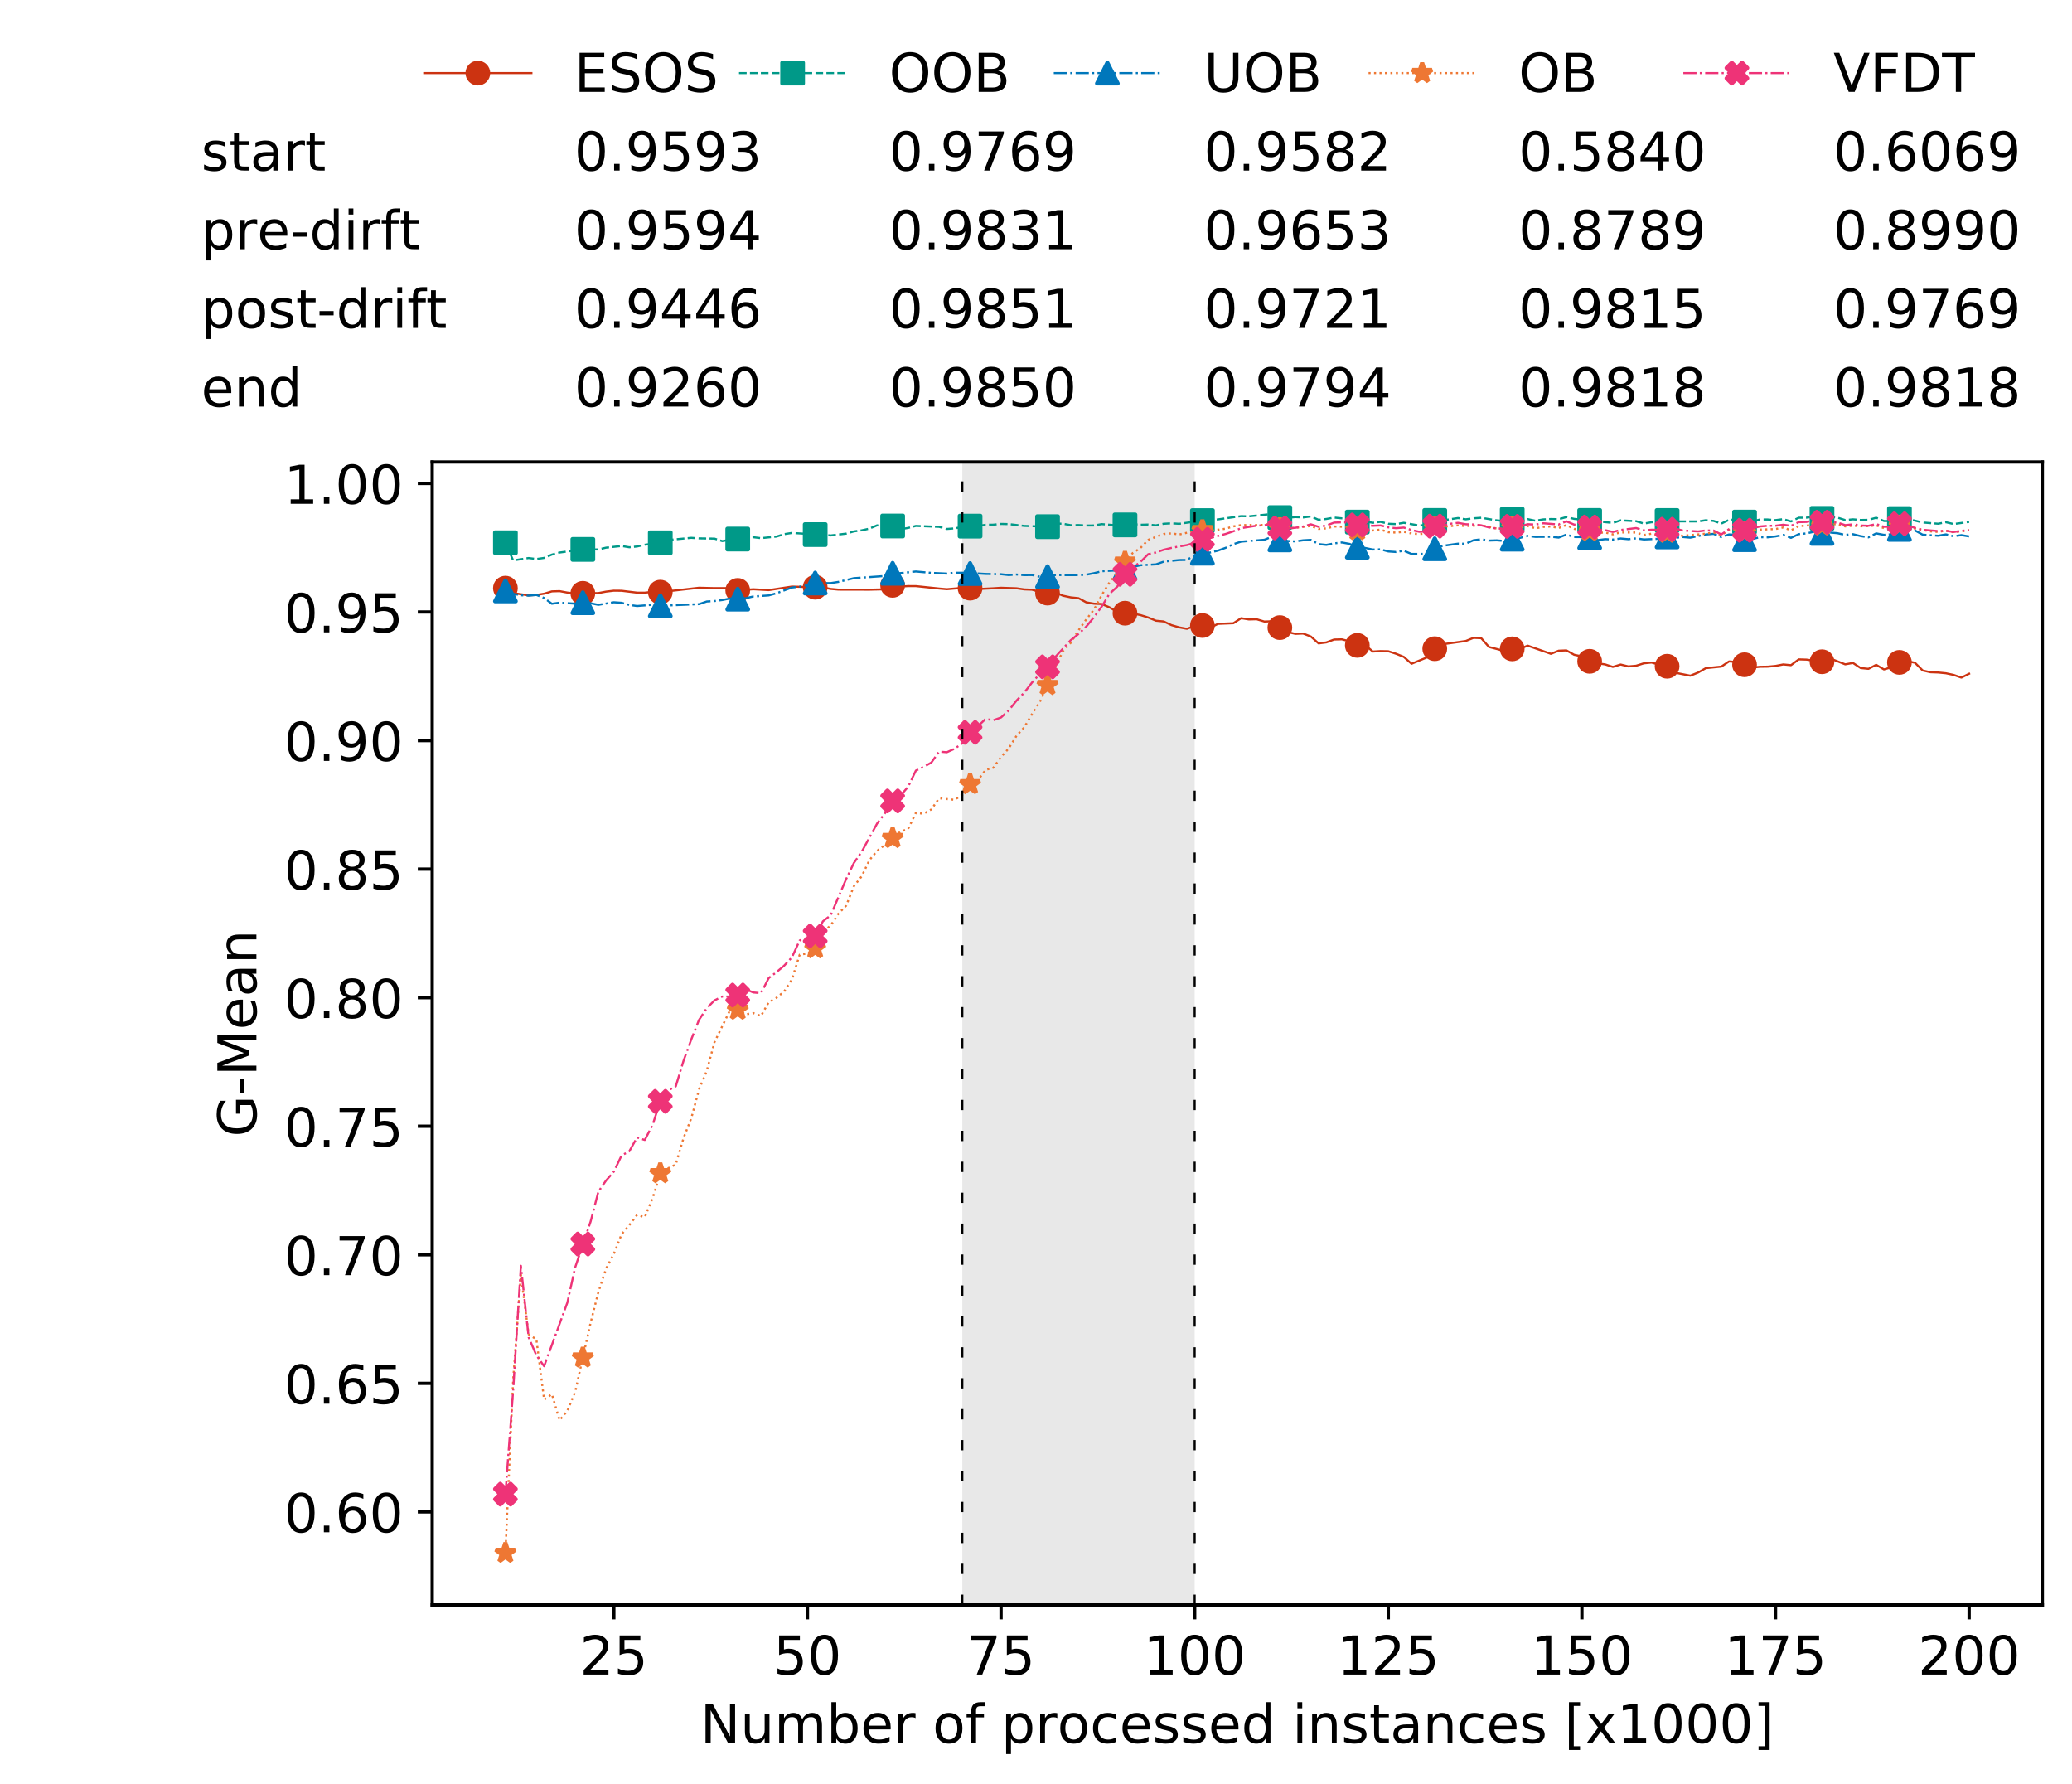 <?xml version="1.0" encoding="utf-8" standalone="no"?>
<!DOCTYPE svg PUBLIC "-//W3C//DTD SVG 1.1//EN"
  "http://www.w3.org/Graphics/SVG/1.1/DTD/svg11.dtd">
<!-- Created with matplotlib (https://matplotlib.org/) -->
<svg height="432.615pt" version="1.1" viewBox="0 0 502.65 432.615" width="502.65pt" xmlns="http://www.w3.org/2000/svg" xmlns:xlink="http://www.w3.org/1999/xlink">
 <defs>
  <style type="text/css">
*{stroke-linecap:butt;stroke-linejoin:round;white-space:pre;}
  </style>
 </defs>
 <g id="figure_1">
  <g id="patch_1">
   <path d="M 0 432.615 
L 502.65 432.615 
L 502.65 0 
L 0 0 
z
" style="fill:#ffffff;"/>
  </g>
  <g id="axes_1">
   <g id="patch_2">
    <path d="M 104.85 389.252 
L 495.45 389.252 
L 495.45 112.052 
L 104.85 112.052 
z
" style="fill:#ffffff;"/>
   </g>
   <g id="patch_3">
    <path clip-path="url(#p1b183338c8)" d="M 289.817 389.252 
L 289.817 112.052 
L 233.453 112.052 
L 233.453 389.252 
z
" style="fill:#d3d3d3;opacity:0.5;"/>
   </g>
   <g id="matplotlib.axis_1">
    <g id="xtick_1">
     <g id="line2d_1">
      <defs>
       <path d="M 0 0 
L 0 3.5 
" id="md122b8410d" style="stroke:#000000;stroke-width:0.8;"/>
      </defs>
      <g>
       <use style="stroke:#000000;stroke-width:0.8;" x="148.908" xlink:href="#md122b8410d" y="389.252"/>
      </g>
     </g>
     <g id="text_1">
      <!-- 25 -->
      <defs>
       <path d="M 19.188 8.297 
L 53.609 8.297 
L 53.609 0 
L 7.328 0 
L 7.328 8.297 
Q 12.938 14.109 22.625 23.891 
Q 32.328 33.688 34.812 36.531 
Q 39.547 41.844 41.422 45.531 
Q 43.312 49.219 43.312 52.781 
Q 43.312 58.594 39.234 62.25 
Q 35.156 65.922 28.609 65.922 
Q 23.969 65.922 18.812 64.312 
Q 13.672 62.703 7.812 59.422 
L 7.812 69.391 
Q 13.766 71.781 18.938 73 
Q 24.125 74.219 28.422 74.219 
Q 39.75 74.219 46.484 68.547 
Q 53.219 62.891 53.219 53.422 
Q 53.219 48.922 51.531 44.891 
Q 49.859 40.875 45.406 35.406 
Q 44.188 33.984 37.641 27.219 
Q 31.109 20.453 19.188 8.297 
z
" id="DejaVuSans-50"/>
       <path d="M 10.797 72.906 
L 49.516 72.906 
L 49.516 64.594 
L 19.828 64.594 
L 19.828 46.734 
Q 21.969 47.469 24.109 47.828 
Q 26.266 48.188 28.422 48.188 
Q 40.625 48.188 47.75 41.5 
Q 54.891 34.812 54.891 23.391 
Q 54.891 11.625 47.562 5.094 
Q 40.234 -1.422 26.906 -1.422 
Q 22.312 -1.422 17.547 -0.641 
Q 12.797 0.141 7.719 1.703 
L 7.719 11.625 
Q 12.109 9.234 16.797 8.062 
Q 21.484 6.891 26.703 6.891 
Q 35.156 6.891 40.078 11.328 
Q 45.016 15.766 45.016 23.391 
Q 45.016 31 40.078 35.438 
Q 35.156 39.891 26.703 39.891 
Q 22.75 39.891 18.812 39.016 
Q 14.891 38.141 10.797 36.281 
z
" id="DejaVuSans-53"/>
      </defs>
      <g transform="translate(140.636 406.13)scale(0.13 -0.13)">
       <use xlink:href="#DejaVuSans-50"/>
       <use x="63.623" xlink:href="#DejaVuSans-53"/>
      </g>
     </g>
    </g>
    <g id="xtick_2">
     <g id="line2d_2">
      <g>
       <use style="stroke:#000000;stroke-width:0.8;" x="195.877" xlink:href="#md122b8410d" y="389.252"/>
      </g>
     </g>
     <g id="text_2">
      <!-- 50 -->
      <defs>
       <path d="M 31.781 66.406 
Q 24.172 66.406 20.328 58.906 
Q 16.5 51.422 16.5 36.375 
Q 16.5 21.391 20.328 13.891 
Q 24.172 6.391 31.781 6.391 
Q 39.453 6.391 43.281 13.891 
Q 47.125 21.391 47.125 36.375 
Q 47.125 51.422 43.281 58.906 
Q 39.453 66.406 31.781 66.406 
z
M 31.781 74.219 
Q 44.047 74.219 50.516 64.516 
Q 56.984 54.828 56.984 36.375 
Q 56.984 17.969 50.516 8.266 
Q 44.047 -1.422 31.781 -1.422 
Q 19.531 -1.422 13.062 8.266 
Q 6.594 17.969 6.594 36.375 
Q 6.594 54.828 13.062 64.516 
Q 19.531 74.219 31.781 74.219 
z
" id="DejaVuSans-48"/>
      </defs>
      <g transform="translate(187.606 406.13)scale(0.13 -0.13)">
       <use xlink:href="#DejaVuSans-53"/>
       <use x="63.623" xlink:href="#DejaVuSans-48"/>
      </g>
     </g>
    </g>
    <g id="xtick_3">
     <g id="line2d_3">
      <g>
       <use style="stroke:#000000;stroke-width:0.8;" x="242.847" xlink:href="#md122b8410d" y="389.252"/>
      </g>
     </g>
     <g id="text_3">
      <!-- 75 -->
      <defs>
       <path d="M 8.203 72.906 
L 55.078 72.906 
L 55.078 68.703 
L 28.609 0 
L 18.312 0 
L 43.219 64.594 
L 8.203 64.594 
z
" id="DejaVuSans-55"/>
      </defs>
      <g transform="translate(234.576 406.13)scale(0.13 -0.13)">
       <use xlink:href="#DejaVuSans-55"/>
       <use x="63.623" xlink:href="#DejaVuSans-53"/>
      </g>
     </g>
    </g>
    <g id="xtick_4">
     <g id="line2d_4">
      <g>
       <use style="stroke:#000000;stroke-width:0.8;" x="289.817" xlink:href="#md122b8410d" y="389.252"/>
      </g>
     </g>
     <g id="text_4">
      <!-- 100 -->
      <defs>
       <path d="M 12.406 8.297 
L 28.516 8.297 
L 28.516 63.922 
L 10.984 60.406 
L 10.984 69.391 
L 28.422 72.906 
L 38.281 72.906 
L 38.281 8.297 
L 54.391 8.297 
L 54.391 0 
L 12.406 0 
z
" id="DejaVuSans-49"/>
      </defs>
      <g transform="translate(277.41 406.13)scale(0.13 -0.13)">
       <use xlink:href="#DejaVuSans-49"/>
       <use x="63.623" xlink:href="#DejaVuSans-48"/>
       <use x="127.246" xlink:href="#DejaVuSans-48"/>
      </g>
     </g>
    </g>
    <g id="xtick_5">
     <g id="line2d_5">
      <g>
       <use style="stroke:#000000;stroke-width:0.8;" x="336.786" xlink:href="#md122b8410d" y="389.252"/>
      </g>
     </g>
     <g id="text_5">
      <!-- 125 -->
      <g transform="translate(324.379 406.13)scale(0.13 -0.13)">
       <use xlink:href="#DejaVuSans-49"/>
       <use x="63.623" xlink:href="#DejaVuSans-50"/>
       <use x="127.246" xlink:href="#DejaVuSans-53"/>
      </g>
     </g>
    </g>
    <g id="xtick_6">
     <g id="line2d_6">
      <g>
       <use style="stroke:#000000;stroke-width:0.8;" x="383.756" xlink:href="#md122b8410d" y="389.252"/>
      </g>
     </g>
     <g id="text_6">
      <!-- 150 -->
      <g transform="translate(371.349 406.13)scale(0.13 -0.13)">
       <use xlink:href="#DejaVuSans-49"/>
       <use x="63.623" xlink:href="#DejaVuSans-53"/>
       <use x="127.246" xlink:href="#DejaVuSans-48"/>
      </g>
     </g>
    </g>
    <g id="xtick_7">
     <g id="line2d_7">
      <g>
       <use style="stroke:#000000;stroke-width:0.8;" x="430.726" xlink:href="#md122b8410d" y="389.252"/>
      </g>
     </g>
     <g id="text_7">
      <!-- 175 -->
      <g transform="translate(418.319 406.13)scale(0.13 -0.13)">
       <use xlink:href="#DejaVuSans-49"/>
       <use x="63.623" xlink:href="#DejaVuSans-55"/>
       <use x="127.246" xlink:href="#DejaVuSans-53"/>
      </g>
     </g>
    </g>
    <g id="xtick_8">
     <g id="line2d_8">
      <g>
       <use style="stroke:#000000;stroke-width:0.8;" x="477.695" xlink:href="#md122b8410d" y="389.252"/>
      </g>
     </g>
     <g id="text_8">
      <!-- 200 -->
      <g transform="translate(465.289 406.13)scale(0.13 -0.13)">
       <use xlink:href="#DejaVuSans-50"/>
       <use x="63.623" xlink:href="#DejaVuSans-48"/>
       <use x="127.246" xlink:href="#DejaVuSans-48"/>
      </g>
     </g>
    </g>
    <g id="text_9">
     <!-- Number of processed instances [x1000] -->
     <defs>
      <path d="M 9.812 72.906 
L 23.094 72.906 
L 55.422 11.922 
L 55.422 72.906 
L 64.984 72.906 
L 64.984 0 
L 51.703 0 
L 19.391 60.984 
L 19.391 0 
L 9.812 0 
z
" id="DejaVuSans-78"/>
      <path d="M 8.5 21.578 
L 8.5 54.688 
L 17.484 54.688 
L 17.484 21.922 
Q 17.484 14.156 20.5 10.266 
Q 23.531 6.391 29.594 6.391 
Q 36.859 6.391 41.078 11.031 
Q 45.312 15.672 45.312 23.688 
L 45.312 54.688 
L 54.297 54.688 
L 54.297 0 
L 45.312 0 
L 45.312 8.406 
Q 42.047 3.422 37.719 1 
Q 33.406 -1.422 27.688 -1.422 
Q 18.266 -1.422 13.375 4.438 
Q 8.5 10.297 8.5 21.578 
z
M 31.109 56 
z
" id="DejaVuSans-117"/>
      <path d="M 52 44.188 
Q 55.375 50.25 60.062 53.125 
Q 64.75 56 71.094 56 
Q 79.641 56 84.281 50.016 
Q 88.922 44.047 88.922 33.016 
L 88.922 0 
L 79.891 0 
L 79.891 32.719 
Q 79.891 40.578 77.094 44.375 
Q 74.312 48.188 68.609 48.188 
Q 61.625 48.188 57.562 43.547 
Q 53.516 38.922 53.516 30.906 
L 53.516 0 
L 44.484 0 
L 44.484 32.719 
Q 44.484 40.625 41.703 44.406 
Q 38.922 48.188 33.109 48.188 
Q 26.219 48.188 22.156 43.531 
Q 18.109 38.875 18.109 30.906 
L 18.109 0 
L 9.078 0 
L 9.078 54.688 
L 18.109 54.688 
L 18.109 46.188 
Q 21.188 51.219 25.484 53.609 
Q 29.781 56 35.688 56 
Q 41.656 56 45.828 52.969 
Q 50 49.953 52 44.188 
z
" id="DejaVuSans-109"/>
      <path d="M 48.688 27.297 
Q 48.688 37.203 44.609 42.844 
Q 40.531 48.484 33.406 48.484 
Q 26.266 48.484 22.188 42.844 
Q 18.109 37.203 18.109 27.297 
Q 18.109 17.391 22.188 11.75 
Q 26.266 6.109 33.406 6.109 
Q 40.531 6.109 44.609 11.75 
Q 48.688 17.391 48.688 27.297 
z
M 18.109 46.391 
Q 20.953 51.266 25.266 53.625 
Q 29.594 56 35.594 56 
Q 45.562 56 51.781 48.094 
Q 58.016 40.188 58.016 27.297 
Q 58.016 14.406 51.781 6.484 
Q 45.562 -1.422 35.594 -1.422 
Q 29.594 -1.422 25.266 0.953 
Q 20.953 3.328 18.109 8.203 
L 18.109 0 
L 9.078 0 
L 9.078 75.984 
L 18.109 75.984 
z
" id="DejaVuSans-98"/>
      <path d="M 56.203 29.594 
L 56.203 25.203 
L 14.891 25.203 
Q 15.484 15.922 20.484 11.062 
Q 25.484 6.203 34.422 6.203 
Q 39.594 6.203 44.453 7.469 
Q 49.312 8.734 54.109 11.281 
L 54.109 2.781 
Q 49.266 0.734 44.188 -0.344 
Q 39.109 -1.422 33.891 -1.422 
Q 20.797 -1.422 13.156 6.188 
Q 5.516 13.812 5.516 26.812 
Q 5.516 40.234 12.766 48.109 
Q 20.016 56 32.328 56 
Q 43.359 56 49.781 48.891 
Q 56.203 41.797 56.203 29.594 
z
M 47.219 32.234 
Q 47.125 39.594 43.094 43.984 
Q 39.062 48.391 32.422 48.391 
Q 24.906 48.391 20.391 44.141 
Q 15.875 39.891 15.188 32.172 
z
" id="DejaVuSans-101"/>
      <path d="M 41.109 46.297 
Q 39.594 47.172 37.812 47.578 
Q 36.031 48 33.891 48 
Q 26.266 48 22.188 43.047 
Q 18.109 38.094 18.109 28.812 
L 18.109 0 
L 9.078 0 
L 9.078 54.688 
L 18.109 54.688 
L 18.109 46.188 
Q 20.953 51.172 25.484 53.578 
Q 30.031 56 36.531 56 
Q 37.453 56 38.578 55.875 
Q 39.703 55.766 41.062 55.516 
z
" id="DejaVuSans-114"/>
      <path id="DejaVuSans-32"/>
      <path d="M 30.609 48.391 
Q 23.391 48.391 19.188 42.75 
Q 14.984 37.109 14.984 27.297 
Q 14.984 17.484 19.156 11.844 
Q 23.344 6.203 30.609 6.203 
Q 37.797 6.203 41.984 11.859 
Q 46.188 17.531 46.188 27.297 
Q 46.188 37.016 41.984 42.703 
Q 37.797 48.391 30.609 48.391 
z
M 30.609 56 
Q 42.328 56 49.016 48.375 
Q 55.719 40.766 55.719 27.297 
Q 55.719 13.875 49.016 6.219 
Q 42.328 -1.422 30.609 -1.422 
Q 18.844 -1.422 12.172 6.219 
Q 5.516 13.875 5.516 27.297 
Q 5.516 40.766 12.172 48.375 
Q 18.844 56 30.609 56 
z
" id="DejaVuSans-111"/>
      <path d="M 37.109 75.984 
L 37.109 68.5 
L 28.516 68.5 
Q 23.688 68.5 21.797 66.547 
Q 19.922 64.594 19.922 59.516 
L 19.922 54.688 
L 34.719 54.688 
L 34.719 47.703 
L 19.922 47.703 
L 19.922 0 
L 10.891 0 
L 10.891 47.703 
L 2.297 47.703 
L 2.297 54.688 
L 10.891 54.688 
L 10.891 58.5 
Q 10.891 67.625 15.141 71.797 
Q 19.391 75.984 28.609 75.984 
z
" id="DejaVuSans-102"/>
      <path d="M 18.109 8.203 
L 18.109 -20.797 
L 9.078 -20.797 
L 9.078 54.688 
L 18.109 54.688 
L 18.109 46.391 
Q 20.953 51.266 25.266 53.625 
Q 29.594 56 35.594 56 
Q 45.562 56 51.781 48.094 
Q 58.016 40.188 58.016 27.297 
Q 58.016 14.406 51.781 6.484 
Q 45.562 -1.422 35.594 -1.422 
Q 29.594 -1.422 25.266 0.953 
Q 20.953 3.328 18.109 8.203 
z
M 48.688 27.297 
Q 48.688 37.203 44.609 42.844 
Q 40.531 48.484 33.406 48.484 
Q 26.266 48.484 22.188 42.844 
Q 18.109 37.203 18.109 27.297 
Q 18.109 17.391 22.188 11.75 
Q 26.266 6.109 33.406 6.109 
Q 40.531 6.109 44.609 11.75 
Q 48.688 17.391 48.688 27.297 
z
" id="DejaVuSans-112"/>
      <path d="M 48.781 52.594 
L 48.781 44.188 
Q 44.969 46.297 41.141 47.344 
Q 37.312 48.391 33.406 48.391 
Q 24.656 48.391 19.812 42.844 
Q 14.984 37.312 14.984 27.297 
Q 14.984 17.281 19.812 11.734 
Q 24.656 6.203 33.406 6.203 
Q 37.312 6.203 41.141 7.25 
Q 44.969 8.297 48.781 10.406 
L 48.781 2.094 
Q 45.016 0.344 40.984 -0.531 
Q 36.969 -1.422 32.422 -1.422 
Q 20.062 -1.422 12.781 6.344 
Q 5.516 14.109 5.516 27.297 
Q 5.516 40.672 12.859 48.328 
Q 20.219 56 33.016 56 
Q 37.156 56 41.109 55.141 
Q 45.062 54.297 48.781 52.594 
z
" id="DejaVuSans-99"/>
      <path d="M 44.281 53.078 
L 44.281 44.578 
Q 40.484 46.531 36.375 47.5 
Q 32.281 48.484 27.875 48.484 
Q 21.188 48.484 17.844 46.438 
Q 14.5 44.391 14.5 40.281 
Q 14.5 37.156 16.891 35.375 
Q 19.281 33.594 26.516 31.984 
L 29.594 31.297 
Q 39.156 29.25 43.188 25.516 
Q 47.219 21.781 47.219 15.094 
Q 47.219 7.469 41.188 3.016 
Q 35.156 -1.422 24.609 -1.422 
Q 20.219 -1.422 15.453 -0.562 
Q 10.688 0.297 5.422 2 
L 5.422 11.281 
Q 10.406 8.688 15.234 7.391 
Q 20.062 6.109 24.812 6.109 
Q 31.156 6.109 34.562 8.281 
Q 37.984 10.453 37.984 14.406 
Q 37.984 18.062 35.516 20.016 
Q 33.062 21.969 24.703 23.781 
L 21.578 24.516 
Q 13.234 26.266 9.516 29.906 
Q 5.812 33.547 5.812 39.891 
Q 5.812 47.609 11.281 51.797 
Q 16.75 56 26.812 56 
Q 31.781 56 36.172 55.266 
Q 40.578 54.547 44.281 53.078 
z
" id="DejaVuSans-115"/>
      <path d="M 45.406 46.391 
L 45.406 75.984 
L 54.391 75.984 
L 54.391 0 
L 45.406 0 
L 45.406 8.203 
Q 42.578 3.328 38.25 0.953 
Q 33.938 -1.422 27.875 -1.422 
Q 17.969 -1.422 11.734 6.484 
Q 5.516 14.406 5.516 27.297 
Q 5.516 40.188 11.734 48.094 
Q 17.969 56 27.875 56 
Q 33.938 56 38.25 53.625 
Q 42.578 51.266 45.406 46.391 
z
M 14.797 27.297 
Q 14.797 17.391 18.875 11.75 
Q 22.953 6.109 30.078 6.109 
Q 37.203 6.109 41.297 11.75 
Q 45.406 17.391 45.406 27.297 
Q 45.406 37.203 41.297 42.844 
Q 37.203 48.484 30.078 48.484 
Q 22.953 48.484 18.875 42.844 
Q 14.797 37.203 14.797 27.297 
z
" id="DejaVuSans-100"/>
      <path d="M 9.422 54.688 
L 18.406 54.688 
L 18.406 0 
L 9.422 0 
z
M 9.422 75.984 
L 18.406 75.984 
L 18.406 64.594 
L 9.422 64.594 
z
" id="DejaVuSans-105"/>
      <path d="M 54.891 33.016 
L 54.891 0 
L 45.906 0 
L 45.906 32.719 
Q 45.906 40.484 42.875 44.328 
Q 39.844 48.188 33.797 48.188 
Q 26.516 48.188 22.312 43.547 
Q 18.109 38.922 18.109 30.906 
L 18.109 0 
L 9.078 0 
L 9.078 54.688 
L 18.109 54.688 
L 18.109 46.188 
Q 21.344 51.125 25.703 53.562 
Q 30.078 56 35.797 56 
Q 45.219 56 50.047 50.172 
Q 54.891 44.344 54.891 33.016 
z
" id="DejaVuSans-110"/>
      <path d="M 18.312 70.219 
L 18.312 54.688 
L 36.812 54.688 
L 36.812 47.703 
L 18.312 47.703 
L 18.312 18.016 
Q 18.312 11.328 20.141 9.422 
Q 21.969 7.516 27.594 7.516 
L 36.812 7.516 
L 36.812 0 
L 27.594 0 
Q 17.188 0 13.234 3.875 
Q 9.281 7.766 9.281 18.016 
L 9.281 47.703 
L 2.688 47.703 
L 2.688 54.688 
L 9.281 54.688 
L 9.281 70.219 
z
" id="DejaVuSans-116"/>
      <path d="M 34.281 27.484 
Q 23.391 27.484 19.188 25 
Q 14.984 22.516 14.984 16.5 
Q 14.984 11.719 18.141 8.906 
Q 21.297 6.109 26.703 6.109 
Q 34.188 6.109 38.703 11.406 
Q 43.219 16.703 43.219 25.484 
L 43.219 27.484 
z
M 52.203 31.203 
L 52.203 0 
L 43.219 0 
L 43.219 8.297 
Q 40.141 3.328 35.547 0.953 
Q 30.953 -1.422 24.312 -1.422 
Q 15.922 -1.422 10.953 3.297 
Q 6 8.016 6 15.922 
Q 6 25.141 12.172 29.828 
Q 18.359 34.516 30.609 34.516 
L 43.219 34.516 
L 43.219 35.406 
Q 43.219 41.609 39.141 45 
Q 35.062 48.391 27.688 48.391 
Q 23 48.391 18.547 47.266 
Q 14.109 46.141 10.016 43.891 
L 10.016 52.203 
Q 14.938 54.109 19.578 55.047 
Q 24.219 56 28.609 56 
Q 40.484 56 46.344 49.844 
Q 52.203 43.703 52.203 31.203 
z
" id="DejaVuSans-97"/>
      <path d="M 8.594 75.984 
L 29.297 75.984 
L 29.297 69 
L 17.578 69 
L 17.578 -6.203 
L 29.297 -6.203 
L 29.297 -13.188 
L 8.594 -13.188 
z
" id="DejaVuSans-91"/>
      <path d="M 54.891 54.688 
L 35.109 28.078 
L 55.906 0 
L 45.312 0 
L 29.391 21.484 
L 13.484 0 
L 2.875 0 
L 24.125 28.609 
L 4.688 54.688 
L 15.281 54.688 
L 29.781 35.203 
L 44.281 54.688 
z
" id="DejaVuSans-120"/>
      <path d="M 30.422 75.984 
L 30.422 -13.188 
L 9.719 -13.188 
L 9.719 -6.203 
L 21.391 -6.203 
L 21.391 69 
L 9.719 69 
L 9.719 75.984 
z
" id="DejaVuSans-93"/>
     </defs>
     <g transform="translate(169.881 422.711)scale(0.13 -0.13)">
      <use xlink:href="#DejaVuSans-78"/>
      <use x="74.805" xlink:href="#DejaVuSans-117"/>
      <use x="138.184" xlink:href="#DejaVuSans-109"/>
      <use x="235.596" xlink:href="#DejaVuSans-98"/>
      <use x="299.072" xlink:href="#DejaVuSans-101"/>
      <use x="360.596" xlink:href="#DejaVuSans-114"/>
      <use x="401.709" xlink:href="#DejaVuSans-32"/>
      <use x="433.496" xlink:href="#DejaVuSans-111"/>
      <use x="494.678" xlink:href="#DejaVuSans-102"/>
      <use x="529.883" xlink:href="#DejaVuSans-32"/>
      <use x="561.67" xlink:href="#DejaVuSans-112"/>
      <use x="625.146" xlink:href="#DejaVuSans-114"/>
      <use x="666.229" xlink:href="#DejaVuSans-111"/>
      <use x="727.41" xlink:href="#DejaVuSans-99"/>
      <use x="782.391" xlink:href="#DejaVuSans-101"/>
      <use x="843.914" xlink:href="#DejaVuSans-115"/>
      <use x="896.014" xlink:href="#DejaVuSans-115"/>
      <use x="948.113" xlink:href="#DejaVuSans-101"/>
      <use x="1009.637" xlink:href="#DejaVuSans-100"/>
      <use x="1073.113" xlink:href="#DejaVuSans-32"/>
      <use x="1104.9" xlink:href="#DejaVuSans-105"/>
      <use x="1132.684" xlink:href="#DejaVuSans-110"/>
      <use x="1196.062" xlink:href="#DejaVuSans-115"/>
      <use x="1248.162" xlink:href="#DejaVuSans-116"/>
      <use x="1287.371" xlink:href="#DejaVuSans-97"/>
      <use x="1348.65" xlink:href="#DejaVuSans-110"/>
      <use x="1412.029" xlink:href="#DejaVuSans-99"/>
      <use x="1467.01" xlink:href="#DejaVuSans-101"/>
      <use x="1528.533" xlink:href="#DejaVuSans-115"/>
      <use x="1580.633" xlink:href="#DejaVuSans-32"/>
      <use x="1612.42" xlink:href="#DejaVuSans-91"/>
      <use x="1651.434" xlink:href="#DejaVuSans-120"/>
      <use x="1710.613" xlink:href="#DejaVuSans-49"/>
      <use x="1774.236" xlink:href="#DejaVuSans-48"/>
      <use x="1837.859" xlink:href="#DejaVuSans-48"/>
      <use x="1901.482" xlink:href="#DejaVuSans-48"/>
      <use x="1965.105" xlink:href="#DejaVuSans-93"/>
     </g>
    </g>
   </g>
   <g id="matplotlib.axis_2">
    <g id="ytick_1">
     <g id="line2d_9">
      <defs>
       <path d="M 0 0 
L -3.5 0 
" id="mc21c1609c5" style="stroke:#000000;stroke-width:0.8;"/>
      </defs>
      <g>
       <use style="stroke:#000000;stroke-width:0.8;" x="104.85" xlink:href="#mc21c1609c5" y="366.688"/>
      </g>
     </g>
     <g id="text_10">
      <!-- 0.60 -->
      <defs>
       <path d="M 10.688 12.406 
L 21 12.406 
L 21 0 
L 10.688 0 
z
" id="DejaVuSans-46"/>
       <path d="M 33.016 40.375 
Q 26.375 40.375 22.484 35.828 
Q 18.609 31.297 18.609 23.391 
Q 18.609 15.531 22.484 10.953 
Q 26.375 6.391 33.016 6.391 
Q 39.656 6.391 43.531 10.953 
Q 47.406 15.531 47.406 23.391 
Q 47.406 31.297 43.531 35.828 
Q 39.656 40.375 33.016 40.375 
z
M 52.594 71.297 
L 52.594 62.312 
Q 48.875 64.062 45.094 64.984 
Q 41.312 65.922 37.594 65.922 
Q 27.828 65.922 22.672 59.328 
Q 17.531 52.734 16.797 39.406 
Q 19.672 43.656 24.016 45.922 
Q 28.375 48.188 33.594 48.188 
Q 44.578 48.188 50.953 41.516 
Q 57.328 34.859 57.328 23.391 
Q 57.328 12.156 50.688 5.359 
Q 44.047 -1.422 33.016 -1.422 
Q 20.359 -1.422 13.672 8.266 
Q 6.984 17.969 6.984 36.375 
Q 6.984 53.656 15.188 63.938 
Q 23.391 74.219 37.203 74.219 
Q 40.922 74.219 44.703 73.484 
Q 48.484 72.75 52.594 71.297 
z
" id="DejaVuSans-54"/>
      </defs>
      <g transform="translate(68.905 371.627)scale(0.13 -0.13)">
       <use xlink:href="#DejaVuSans-48"/>
       <use x="63.623" xlink:href="#DejaVuSans-46"/>
       <use x="95.41" xlink:href="#DejaVuSans-54"/>
       <use x="159.033" xlink:href="#DejaVuSans-48"/>
      </g>
     </g>
    </g>
    <g id="ytick_2">
     <g id="line2d_10">
      <g>
       <use style="stroke:#000000;stroke-width:0.8;" x="104.85" xlink:href="#mc21c1609c5" y="335.508"/>
      </g>
     </g>
     <g id="text_11">
      <!-- 0.65 -->
      <g transform="translate(68.905 340.447)scale(0.13 -0.13)">
       <use xlink:href="#DejaVuSans-48"/>
       <use x="63.623" xlink:href="#DejaVuSans-46"/>
       <use x="95.41" xlink:href="#DejaVuSans-54"/>
       <use x="159.033" xlink:href="#DejaVuSans-53"/>
      </g>
     </g>
    </g>
    <g id="ytick_3">
     <g id="line2d_11">
      <g>
       <use style="stroke:#000000;stroke-width:0.8;" x="104.85" xlink:href="#mc21c1609c5" y="304.328"/>
      </g>
     </g>
     <g id="text_12">
      <!-- 0.70 -->
      <g transform="translate(68.905 309.267)scale(0.13 -0.13)">
       <use xlink:href="#DejaVuSans-48"/>
       <use x="63.623" xlink:href="#DejaVuSans-46"/>
       <use x="95.41" xlink:href="#DejaVuSans-55"/>
       <use x="159.033" xlink:href="#DejaVuSans-48"/>
      </g>
     </g>
    </g>
    <g id="ytick_4">
     <g id="line2d_12">
      <g>
       <use style="stroke:#000000;stroke-width:0.8;" x="104.85" xlink:href="#mc21c1609c5" y="273.149"/>
      </g>
     </g>
     <g id="text_13">
      <!-- 0.75 -->
      <g transform="translate(68.905 278.088)scale(0.13 -0.13)">
       <use xlink:href="#DejaVuSans-48"/>
       <use x="63.623" xlink:href="#DejaVuSans-46"/>
       <use x="95.41" xlink:href="#DejaVuSans-55"/>
       <use x="159.033" xlink:href="#DejaVuSans-53"/>
      </g>
     </g>
    </g>
    <g id="ytick_5">
     <g id="line2d_13">
      <g>
       <use style="stroke:#000000;stroke-width:0.8;" x="104.85" xlink:href="#mc21c1609c5" y="241.969"/>
      </g>
     </g>
     <g id="text_14">
      <!-- 0.80 -->
      <defs>
       <path d="M 31.781 34.625 
Q 24.75 34.625 20.719 30.859 
Q 16.703 27.094 16.703 20.516 
Q 16.703 13.922 20.719 10.156 
Q 24.75 6.391 31.781 6.391 
Q 38.812 6.391 42.859 10.172 
Q 46.922 13.969 46.922 20.516 
Q 46.922 27.094 42.891 30.859 
Q 38.875 34.625 31.781 34.625 
z
M 21.922 38.812 
Q 15.578 40.375 12.031 44.719 
Q 8.5 49.078 8.5 55.328 
Q 8.5 64.062 14.719 69.141 
Q 20.953 74.219 31.781 74.219 
Q 42.672 74.219 48.875 69.141 
Q 55.078 64.062 55.078 55.328 
Q 55.078 49.078 51.531 44.719 
Q 48 40.375 41.703 38.812 
Q 48.828 37.156 52.797 32.312 
Q 56.781 27.484 56.781 20.516 
Q 56.781 9.906 50.312 4.234 
Q 43.844 -1.422 31.781 -1.422 
Q 19.734 -1.422 13.25 4.234 
Q 6.781 9.906 6.781 20.516 
Q 6.781 27.484 10.781 32.312 
Q 14.797 37.156 21.922 38.812 
z
M 18.312 54.391 
Q 18.312 48.734 21.844 45.562 
Q 25.391 42.391 31.781 42.391 
Q 38.141 42.391 41.719 45.562 
Q 45.312 48.734 45.312 54.391 
Q 45.312 60.062 41.719 63.234 
Q 38.141 66.406 31.781 66.406 
Q 25.391 66.406 21.844 63.234 
Q 18.312 60.062 18.312 54.391 
z
" id="DejaVuSans-56"/>
      </defs>
      <g transform="translate(68.905 246.908)scale(0.13 -0.13)">
       <use xlink:href="#DejaVuSans-48"/>
       <use x="63.623" xlink:href="#DejaVuSans-46"/>
       <use x="95.41" xlink:href="#DejaVuSans-56"/>
       <use x="159.033" xlink:href="#DejaVuSans-48"/>
      </g>
     </g>
    </g>
    <g id="ytick_6">
     <g id="line2d_14">
      <g>
       <use style="stroke:#000000;stroke-width:0.8;" x="104.85" xlink:href="#mc21c1609c5" y="210.79"/>
      </g>
     </g>
     <g id="text_15">
      <!-- 0.85 -->
      <g transform="translate(68.905 215.729)scale(0.13 -0.13)">
       <use xlink:href="#DejaVuSans-48"/>
       <use x="63.623" xlink:href="#DejaVuSans-46"/>
       <use x="95.41" xlink:href="#DejaVuSans-56"/>
       <use x="159.033" xlink:href="#DejaVuSans-53"/>
      </g>
     </g>
    </g>
    <g id="ytick_7">
     <g id="line2d_15">
      <g>
       <use style="stroke:#000000;stroke-width:0.8;" x="104.85" xlink:href="#mc21c1609c5" y="179.61"/>
      </g>
     </g>
     <g id="text_16">
      <!-- 0.90 -->
      <defs>
       <path d="M 10.984 1.516 
L 10.984 10.5 
Q 14.703 8.734 18.5 7.812 
Q 22.312 6.891 25.984 6.891 
Q 35.75 6.891 40.891 13.453 
Q 46.047 20.016 46.781 33.406 
Q 43.953 29.203 39.594 26.953 
Q 35.25 24.703 29.984 24.703 
Q 19.047 24.703 12.672 31.312 
Q 6.297 37.938 6.297 49.422 
Q 6.297 60.641 12.938 67.422 
Q 19.578 74.219 30.609 74.219 
Q 43.266 74.219 49.922 64.516 
Q 56.594 54.828 56.594 36.375 
Q 56.594 19.141 48.406 8.859 
Q 40.234 -1.422 26.422 -1.422 
Q 22.703 -1.422 18.891 -0.688 
Q 15.094 0.047 10.984 1.516 
z
M 30.609 32.422 
Q 37.25 32.422 41.125 36.953 
Q 45.016 41.5 45.016 49.422 
Q 45.016 57.281 41.125 61.844 
Q 37.25 66.406 30.609 66.406 
Q 23.969 66.406 20.094 61.844 
Q 16.219 57.281 16.219 49.422 
Q 16.219 41.5 20.094 36.953 
Q 23.969 32.422 30.609 32.422 
z
" id="DejaVuSans-57"/>
      </defs>
      <g transform="translate(68.905 184.549)scale(0.13 -0.13)">
       <use xlink:href="#DejaVuSans-48"/>
       <use x="63.623" xlink:href="#DejaVuSans-46"/>
       <use x="95.41" xlink:href="#DejaVuSans-57"/>
       <use x="159.033" xlink:href="#DejaVuSans-48"/>
      </g>
     </g>
    </g>
    <g id="ytick_8">
     <g id="line2d_16">
      <g>
       <use style="stroke:#000000;stroke-width:0.8;" x="104.85" xlink:href="#mc21c1609c5" y="148.43"/>
      </g>
     </g>
     <g id="text_17">
      <!-- 0.95 -->
      <g transform="translate(68.905 153.369)scale(0.13 -0.13)">
       <use xlink:href="#DejaVuSans-48"/>
       <use x="63.623" xlink:href="#DejaVuSans-46"/>
       <use x="95.41" xlink:href="#DejaVuSans-57"/>
       <use x="159.033" xlink:href="#DejaVuSans-53"/>
      </g>
     </g>
    </g>
    <g id="ytick_9">
     <g id="line2d_17">
      <g>
       <use style="stroke:#000000;stroke-width:0.8;" x="104.85" xlink:href="#mc21c1609c5" y="117.251"/>
      </g>
     </g>
     <g id="text_18">
      <!-- 1.00 -->
      <g transform="translate(68.905 122.19)scale(0.13 -0.13)">
       <use xlink:href="#DejaVuSans-49"/>
       <use x="63.623" xlink:href="#DejaVuSans-46"/>
       <use x="95.41" xlink:href="#DejaVuSans-48"/>
       <use x="159.033" xlink:href="#DejaVuSans-48"/>
      </g>
     </g>
    </g>
    <g id="text_19">
     <!-- G-Mean -->
     <defs>
      <path d="M 59.516 10.406 
L 59.516 29.984 
L 43.406 29.984 
L 43.406 38.094 
L 69.281 38.094 
L 69.281 6.781 
Q 63.578 2.734 56.688 0.656 
Q 49.812 -1.422 42 -1.422 
Q 24.906 -1.422 15.25 8.562 
Q 5.609 18.562 5.609 36.375 
Q 5.609 54.25 15.25 64.234 
Q 24.906 74.219 42 74.219 
Q 49.125 74.219 55.547 72.453 
Q 61.969 70.703 67.391 67.281 
L 67.391 56.781 
Q 61.922 61.422 55.766 63.766 
Q 49.609 66.109 42.828 66.109 
Q 29.438 66.109 22.719 58.641 
Q 16.016 51.172 16.016 36.375 
Q 16.016 21.625 22.719 14.156 
Q 29.438 6.688 42.828 6.688 
Q 48.047 6.688 52.141 7.594 
Q 56.25 8.5 59.516 10.406 
z
" id="DejaVuSans-71"/>
      <path d="M 4.891 31.391 
L 31.203 31.391 
L 31.203 23.391 
L 4.891 23.391 
z
" id="DejaVuSans-45"/>
      <path d="M 9.812 72.906 
L 24.516 72.906 
L 43.109 23.297 
L 61.812 72.906 
L 76.516 72.906 
L 76.516 0 
L 66.891 0 
L 66.891 64.016 
L 48.094 14.016 
L 38.188 14.016 
L 19.391 64.016 
L 19.391 0 
L 9.812 0 
z
" id="DejaVuSans-77"/>
     </defs>
     <g transform="translate(62.201 275.744)rotate(-90)scale(0.13 -0.13)">
      <use xlink:href="#DejaVuSans-71"/>
      <use x="77.49" xlink:href="#DejaVuSans-45"/>
      <use x="113.574" xlink:href="#DejaVuSans-77"/>
      <use x="199.854" xlink:href="#DejaVuSans-101"/>
      <use x="261.377" xlink:href="#DejaVuSans-97"/>
      <use x="322.656" xlink:href="#DejaVuSans-110"/>
     </g>
    </g>
   </g>
   <g id="line2d_18"/>
   <g id="line2d_19"/>
   <g id="line2d_20"/>
   <g id="line2d_21"/>
   <g id="line2d_22"/>
   <g id="line2d_23">
    <path clip-path="url(#p1b183338c8)" d="M 122.605 142.647 
L 124.483 143.851 
L 128.241 144.389 
L 130.12 144.293 
L 131.998 143.991 
L 133.877 143.429 
L 135.756 143.372 
L 137.635 143.722 
L 139.514 143.927 
L 145.15 143.84 
L 147.029 143.484 
L 148.908 143.262 
L 150.786 143.281 
L 154.544 143.737 
L 156.423 143.736 
L 158.302 143.545 
L 160.18 143.615 
L 169.574 142.552 
L 173.332 142.646 
L 177.089 142.644 
L 178.968 143.194 
L 182.726 142.917 
L 186.483 143.123 
L 192.12 142.268 
L 199.635 142.483 
L 201.514 142.835 
L 203.392 143.005 
L 210.908 143.022 
L 214.665 142.932 
L 216.544 141.964 
L 218.423 142.276 
L 220.302 142.15 
L 222.18 142.156 
L 227.817 142.741 
L 229.695 142.903 
L 233.453 142.584 
L 235.332 142.645 
L 237.211 142.866 
L 240.968 142.682 
L 242.847 142.558 
L 246.605 142.681 
L 248.483 142.953 
L 250.362 143.019 
L 252.241 143.587 
L 254.12 143.847 
L 255.998 143.686 
L 257.877 144.483 
L 259.756 144.881 
L 261.635 145.076 
L 263.514 146.088 
L 265.392 146.413 
L 267.271 146.5 
L 269.15 147.3 
L 271.029 148.419 
L 272.908 148.722 
L 274.786 148.826 
L 276.665 149.175 
L 278.544 149.765 
L 280.423 150.545 
L 282.302 150.724 
L 284.18 151.611 
L 286.059 152.16 
L 287.938 152.51 
L 289.817 151.806 
L 291.695 151.712 
L 293.574 152.261 
L 295.453 151.31 
L 299.211 151.153 
L 301.089 149.934 
L 302.968 150.242 
L 304.847 150.193 
L 306.726 150.748 
L 308.605 150.675 
L 310.483 152.219 
L 312.362 153.297 
L 314.241 153.734 
L 316.12 153.661 
L 317.998 154.379 
L 319.877 156.048 
L 321.756 155.807 
L 323.635 155.108 
L 325.514 155.061 
L 327.392 155.537 
L 329.271 156.529 
L 331.15 156.431 
L 333.029 158.021 
L 334.908 157.912 
L 336.786 157.951 
L 338.665 158.56 
L 340.544 159.315 
L 342.423 160.984 
L 346.18 159.44 
L 348.059 157.335 
L 349.938 156.257 
L 355.574 155.467 
L 357.453 154.704 
L 359.332 154.784 
L 361.211 156.912 
L 364.968 157.894 
L 366.847 157.373 
L 368.726 157.362 
L 370.605 156.593 
L 376.241 158.577 
L 378.12 157.816 
L 379.998 157.743 
L 381.877 158.805 
L 383.756 159.193 
L 385.635 160.395 
L 387.514 160.861 
L 389.392 161.142 
L 391.271 161.749 
L 393.15 161.17 
L 395.029 161.628 
L 396.908 161.465 
L 398.786 160.875 
L 400.665 160.69 
L 402.544 161.235 
L 404.423 161.589 
L 406.302 163.142 
L 410.059 163.88 
L 411.938 163.12 
L 413.817 162.053 
L 417.574 161.673 
L 419.453 160.418 
L 421.332 160.562 
L 425.089 161.901 
L 426.968 161.717 
L 428.847 161.689 
L 430.726 161.51 
L 432.605 161.149 
L 434.483 161.328 
L 436.362 159.923 
L 438.241 159.98 
L 441.998 160.498 
L 443.877 159.656 
L 447.635 161.126 
L 449.514 160.788 
L 451.392 162.024 
L 453.271 162.216 
L 455.15 161.245 
L 457.029 162.358 
L 458.908 161.825 
L 460.786 160.651 
L 462.665 160.351 
L 464.544 160.734 
L 466.423 162.611 
L 468.302 163.041 
L 470.18 163.105 
L 472.059 163.29 
L 473.938 163.69 
L 475.817 164.342 
L 477.695 163.399 
L 477.695 163.399 
" style="fill:none;stroke:#cc3311;stroke-linecap:square;stroke-width:0.5;"/>
    <defs>
     <path d="M 0 2.5 
C 0.663 2.5 1.299 2.237 1.768 1.768 
C 2.237 1.299 2.5 0.663 2.5 0 
C 2.5 -0.663 2.237 -1.299 1.768 -1.768 
C 1.299 -2.237 0.663 -2.5 0 -2.5 
C -0.663 -2.5 -1.299 -2.237 -1.768 -1.768 
C -2.237 -1.299 -2.5 -0.663 -2.5 0 
C -2.5 0.663 -2.237 1.299 -1.768 1.768 
C -1.299 2.237 -0.663 2.5 0 2.5 
z
" id="mb6fbb7eb94" style="stroke:#cc3311;"/>
    </defs>
    <g clip-path="url(#p1b183338c8)">
     <use style="fill:#cc3311;stroke:#cc3311;" x="122.605" xlink:href="#mb6fbb7eb94" y="142.647"/>
     <use style="fill:#cc3311;stroke:#cc3311;" x="141.392" xlink:href="#mb6fbb7eb94" y="143.9"/>
     <use style="fill:#cc3311;stroke:#cc3311;" x="160.18" xlink:href="#mb6fbb7eb94" y="143.615"/>
     <use style="fill:#cc3311;stroke:#cc3311;" x="178.968" xlink:href="#mb6fbb7eb94" y="143.194"/>
     <use style="fill:#cc3311;stroke:#cc3311;" x="197.756" xlink:href="#mb6fbb7eb94" y="142.426"/>
     <use style="fill:#cc3311;stroke:#cc3311;" x="216.544" xlink:href="#mb6fbb7eb94" y="141.964"/>
     <use style="fill:#cc3311;stroke:#cc3311;" x="235.332" xlink:href="#mb6fbb7eb94" y="142.645"/>
     <use style="fill:#cc3311;stroke:#cc3311;" x="254.12" xlink:href="#mb6fbb7eb94" y="143.847"/>
     <use style="fill:#cc3311;stroke:#cc3311;" x="272.908" xlink:href="#mb6fbb7eb94" y="148.722"/>
     <use style="fill:#cc3311;stroke:#cc3311;" x="291.695" xlink:href="#mb6fbb7eb94" y="151.712"/>
     <use style="fill:#cc3311;stroke:#cc3311;" x="310.483" xlink:href="#mb6fbb7eb94" y="152.219"/>
     <use style="fill:#cc3311;stroke:#cc3311;" x="329.271" xlink:href="#mb6fbb7eb94" y="156.529"/>
     <use style="fill:#cc3311;stroke:#cc3311;" x="348.059" xlink:href="#mb6fbb7eb94" y="157.335"/>
     <use style="fill:#cc3311;stroke:#cc3311;" x="366.847" xlink:href="#mb6fbb7eb94" y="157.373"/>
     <use style="fill:#cc3311;stroke:#cc3311;" x="385.635" xlink:href="#mb6fbb7eb94" y="160.395"/>
     <use style="fill:#cc3311;stroke:#cc3311;" x="404.423" xlink:href="#mb6fbb7eb94" y="161.589"/>
     <use style="fill:#cc3311;stroke:#cc3311;" x="423.211" xlink:href="#mb6fbb7eb94" y="161.226"/>
     <use style="fill:#cc3311;stroke:#cc3311;" x="441.998" xlink:href="#mb6fbb7eb94" y="160.498"/>
     <use style="fill:#cc3311;stroke:#cc3311;" x="460.786" xlink:href="#mb6fbb7eb94" y="160.651"/>
    </g>
   </g>
   <g id="line2d_24"/>
   <g id="line2d_25"/>
   <g id="line2d_26"/>
   <g id="line2d_27"/>
   <g id="line2d_28">
    <path clip-path="url(#p1b183338c8)" d="M 122.605 131.633 
L 124.483 135.918 
L 128.241 135.341 
L 130.12 135.583 
L 131.998 135.312 
L 133.877 134.511 
L 135.756 134.007 
L 141.392 133.249 
L 145.15 133.263 
L 147.029 132.825 
L 150.786 132.422 
L 152.665 132.731 
L 154.544 132.541 
L 156.423 132.118 
L 160.18 131.646 
L 162.059 130.975 
L 167.695 130.44 
L 169.574 130.572 
L 173.332 130.634 
L 175.211 131.232 
L 177.089 130.93 
L 178.968 130.742 
L 180.847 130.36 
L 182.726 130.295 
L 184.605 130.518 
L 188.362 130.142 
L 190.241 129.546 
L 192.12 129.255 
L 195.877 129.486 
L 197.756 129.664 
L 199.635 129.7 
L 201.514 129.865 
L 205.271 129.424 
L 207.15 128.884 
L 209.029 128.627 
L 210.908 128.211 
L 212.786 127.41 
L 214.665 127.757 
L 216.544 127.573 
L 218.423 128.359 
L 220.302 128.04 
L 222.18 127.555 
L 227.817 127.779 
L 229.695 128.289 
L 231.574 128.155 
L 233.453 127.811 
L 235.332 127.604 
L 237.211 127.576 
L 239.089 127.284 
L 240.968 127.258 
L 242.847 127.071 
L 244.726 127.115 
L 248.483 127.553 
L 254.12 127.736 
L 255.998 126.985 
L 257.877 127.029 
L 259.756 127.375 
L 261.635 127.347 
L 263.514 127.456 
L 265.392 127.444 
L 267.271 127.12 
L 271.029 127.419 
L 274.786 127.13 
L 276.665 127.274 
L 278.544 127.22 
L 280.423 127.416 
L 282.302 127.032 
L 284.18 126.924 
L 286.059 127.04 
L 291.695 126.267 
L 293.574 126.24 
L 301.089 125.182 
L 302.968 125.232 
L 308.605 124.652 
L 310.483 125.536 
L 312.362 125.587 
L 314.241 125.409 
L 316.12 125.499 
L 317.998 125.254 
L 319.877 126.07 
L 321.756 125.867 
L 323.635 125.529 
L 325.514 125.712 
L 327.392 125.727 
L 329.271 126.624 
L 331.15 126.475 
L 333.029 126.792 
L 334.908 126.567 
L 336.786 127.031 
L 338.665 127.111 
L 340.544 126.8 
L 344.302 127.459 
L 346.18 127.279 
L 348.059 126.225 
L 349.938 126.208 
L 353.695 125.646 
L 355.574 125.955 
L 357.453 125.707 
L 359.332 125.579 
L 363.089 126.201 
L 364.968 126.355 
L 366.847 125.933 
L 368.726 126.217 
L 370.605 125.901 
L 372.483 126.299 
L 374.362 125.972 
L 376.241 125.886 
L 378.12 125.927 
L 379.998 125.408 
L 381.877 125.845 
L 391.271 126.833 
L 393.15 126.204 
L 396.908 126.404 
L 398.786 126.99 
L 400.665 126.656 
L 402.544 126.69 
L 404.423 126.238 
L 406.302 126.459 
L 411.938 126.469 
L 413.817 126.174 
L 415.695 126.337 
L 417.574 126.991 
L 419.453 126.08 
L 421.332 126.026 
L 423.211 126.621 
L 425.089 126.473 
L 426.968 125.992 
L 428.847 125.999 
L 430.726 126.147 
L 432.605 125.906 
L 434.483 126.464 
L 436.362 125.568 
L 438.241 125.546 
L 440.12 125.307 
L 441.998 125.721 
L 443.877 125.376 
L 445.756 125.536 
L 447.635 126.132 
L 449.514 125.956 
L 451.392 126.114 
L 453.271 126.082 
L 455.15 125.569 
L 457.029 126.36 
L 458.908 126.376 
L 460.786 125.78 
L 462.665 125.819 
L 466.423 126.725 
L 470.18 127.02 
L 472.059 126.659 
L 473.938 127.098 
L 477.695 126.576 
L 477.695 126.576 
" style="fill:none;stroke:#009988;stroke-dasharray:1.85,0.8;stroke-dashoffset:0;stroke-width:0.5;"/>
    <defs>
     <path d="M -2.5 2.5 
L 2.5 2.5 
L 2.5 -2.5 
L -2.5 -2.5 
z
" id="m29e3906b76" style="stroke:#009988;stroke-linejoin:miter;"/>
    </defs>
    <g clip-path="url(#p1b183338c8)">
     <use style="fill:#009988;stroke:#009988;stroke-linejoin:miter;" x="122.605" xlink:href="#m29e3906b76" y="131.633"/>
     <use style="fill:#009988;stroke:#009988;stroke-linejoin:miter;" x="141.392" xlink:href="#m29e3906b76" y="133.249"/>
     <use style="fill:#009988;stroke:#009988;stroke-linejoin:miter;" x="160.18" xlink:href="#m29e3906b76" y="131.646"/>
     <use style="fill:#009988;stroke:#009988;stroke-linejoin:miter;" x="178.968" xlink:href="#m29e3906b76" y="130.742"/>
     <use style="fill:#009988;stroke:#009988;stroke-linejoin:miter;" x="197.756" xlink:href="#m29e3906b76" y="129.664"/>
     <use style="fill:#009988;stroke:#009988;stroke-linejoin:miter;" x="216.544" xlink:href="#m29e3906b76" y="127.573"/>
     <use style="fill:#009988;stroke:#009988;stroke-linejoin:miter;" x="235.332" xlink:href="#m29e3906b76" y="127.604"/>
     <use style="fill:#009988;stroke:#009988;stroke-linejoin:miter;" x="254.12" xlink:href="#m29e3906b76" y="127.736"/>
     <use style="fill:#009988;stroke:#009988;stroke-linejoin:miter;" x="272.908" xlink:href="#m29e3906b76" y="127.312"/>
     <use style="fill:#009988;stroke:#009988;stroke-linejoin:miter;" x="291.695" xlink:href="#m29e3906b76" y="126.267"/>
     <use style="fill:#009988;stroke:#009988;stroke-linejoin:miter;" x="310.483" xlink:href="#m29e3906b76" y="125.536"/>
     <use style="fill:#009988;stroke:#009988;stroke-linejoin:miter;" x="329.271" xlink:href="#m29e3906b76" y="126.624"/>
     <use style="fill:#009988;stroke:#009988;stroke-linejoin:miter;" x="348.059" xlink:href="#m29e3906b76" y="126.225"/>
     <use style="fill:#009988;stroke:#009988;stroke-linejoin:miter;" x="366.847" xlink:href="#m29e3906b76" y="125.933"/>
     <use style="fill:#009988;stroke:#009988;stroke-linejoin:miter;" x="385.635" xlink:href="#m29e3906b76" y="126.221"/>
     <use style="fill:#009988;stroke:#009988;stroke-linejoin:miter;" x="404.423" xlink:href="#m29e3906b76" y="126.238"/>
     <use style="fill:#009988;stroke:#009988;stroke-linejoin:miter;" x="423.211" xlink:href="#m29e3906b76" y="126.621"/>
     <use style="fill:#009988;stroke:#009988;stroke-linejoin:miter;" x="441.998" xlink:href="#m29e3906b76" y="125.721"/>
     <use style="fill:#009988;stroke:#009988;stroke-linejoin:miter;" x="460.786" xlink:href="#m29e3906b76" y="125.78"/>
    </g>
   </g>
   <g id="line2d_29"/>
   <g id="line2d_30"/>
   <g id="line2d_31"/>
   <g id="line2d_32"/>
   <g id="line2d_33">
    <path clip-path="url(#p1b183338c8)" d="M 122.605 143.321 
L 124.483 144.016 
L 126.362 144.378 
L 128.241 144.472 
L 130.12 144.292 
L 131.998 145.032 
L 133.877 146.431 
L 135.756 146.17 
L 139.514 146.406 
L 141.392 146.185 
L 143.271 146.309 
L 145.15 146.691 
L 148.908 146.072 
L 150.786 146.197 
L 152.665 146.718 
L 154.544 146.98 
L 158.302 146.685 
L 160.18 146.928 
L 169.574 146.527 
L 171.453 145.883 
L 173.332 145.769 
L 175.211 145.533 
L 177.089 145.153 
L 178.968 145.319 
L 180.847 145.098 
L 182.726 144.667 
L 186.483 144.413 
L 188.362 143.89 
L 192.12 142.494 
L 193.998 142.292 
L 195.877 141.935 
L 197.756 141.406 
L 201.514 141.422 
L 203.392 141.129 
L 207.15 140.229 
L 214.665 139.699 
L 216.544 139.047 
L 218.423 139.004 
L 222.18 138.609 
L 225.938 138.943 
L 229.695 139.115 
L 231.574 138.908 
L 233.453 138.916 
L 235.332 139.112 
L 237.211 139.086 
L 239.089 139.198 
L 242.847 139.268 
L 244.726 139.478 
L 246.605 139.342 
L 248.483 139.491 
L 250.362 139.467 
L 252.241 139.866 
L 254.12 139.865 
L 255.998 139.476 
L 261.635 139.494 
L 263.514 139.383 
L 265.392 139.02 
L 267.271 138.543 
L 271.029 138.347 
L 276.665 137.097 
L 280.423 136.879 
L 282.302 136.222 
L 286.059 135.826 
L 287.938 135.811 
L 289.817 134.631 
L 291.695 134.179 
L 293.574 134.008 
L 295.453 133.548 
L 297.332 132.864 
L 299.211 131.975 
L 301.089 131.367 
L 306.726 130.909 
L 308.605 130.157 
L 310.483 130.94 
L 312.362 131.216 
L 314.241 131.311 
L 316.12 131.041 
L 317.998 130.935 
L 319.877 131.959 
L 321.756 132.155 
L 323.635 131.794 
L 325.514 131.566 
L 327.392 131.906 
L 329.271 132.71 
L 331.15 132.892 
L 333.029 133.277 
L 334.908 133.228 
L 336.786 133.747 
L 338.665 133.876 
L 340.544 133.572 
L 342.423 134.343 
L 346.18 134.327 
L 348.059 133.093 
L 349.938 132.391 
L 353.695 131.856 
L 355.574 131.862 
L 357.453 131.03 
L 359.332 130.79 
L 361.211 131.107 
L 363.089 131.048 
L 364.968 131.206 
L 366.847 130.765 
L 368.726 130.454 
L 370.605 129.987 
L 372.483 130.21 
L 376.241 130.179 
L 378.12 130.382 
L 379.998 129.649 
L 381.877 130.242 
L 383.756 130.264 
L 385.635 130.414 
L 387.514 131.007 
L 389.392 130.761 
L 391.271 130.859 
L 393.15 130.6 
L 395.029 130.772 
L 396.908 130.566 
L 398.786 130.835 
L 402.544 130.67 
L 404.423 130.219 
L 406.302 130.456 
L 408.18 130.24 
L 410.059 130.401 
L 413.817 129.63 
L 415.695 129.476 
L 417.574 130.263 
L 419.453 129.619 
L 421.332 129.723 
L 423.211 130.896 
L 425.089 130.732 
L 426.968 130.278 
L 428.847 130.315 
L 430.726 130.097 
L 432.605 129.728 
L 434.483 130.443 
L 436.362 129.546 
L 438.241 129.363 
L 440.12 128.961 
L 441.998 129.364 
L 443.877 129.152 
L 445.756 129.315 
L 447.635 129.734 
L 449.514 129.558 
L 451.392 130.023 
L 453.271 130.325 
L 455.15 129.366 
L 457.029 129.718 
L 458.908 129.575 
L 460.786 128.403 
L 462.665 128.317 
L 464.544 128.648 
L 466.423 129.676 
L 470.18 129.935 
L 472.059 129.603 
L 473.938 130.058 
L 475.817 129.786 
L 477.695 130.103 
L 477.695 130.103 
" style="fill:none;stroke:#0077bb;stroke-dasharray:3.2,0.8,0.5,0.8;stroke-dashoffset:0;stroke-width:0.5;"/>
    <defs>
     <path d="M 0 -2.5 
L -2.5 2.5 
L 2.5 2.5 
z
" id="ma6513fbd35" style="stroke:#0077bb;stroke-linejoin:miter;"/>
    </defs>
    <g clip-path="url(#p1b183338c8)">
     <use style="fill:#0077bb;stroke:#0077bb;stroke-linejoin:miter;" x="122.605" xlink:href="#ma6513fbd35" y="143.321"/>
     <use style="fill:#0077bb;stroke:#0077bb;stroke-linejoin:miter;" x="141.392" xlink:href="#ma6513fbd35" y="146.185"/>
     <use style="fill:#0077bb;stroke:#0077bb;stroke-linejoin:miter;" x="160.18" xlink:href="#ma6513fbd35" y="146.928"/>
     <use style="fill:#0077bb;stroke:#0077bb;stroke-linejoin:miter;" x="178.968" xlink:href="#ma6513fbd35" y="145.319"/>
     <use style="fill:#0077bb;stroke:#0077bb;stroke-linejoin:miter;" x="197.756" xlink:href="#ma6513fbd35" y="141.406"/>
     <use style="fill:#0077bb;stroke:#0077bb;stroke-linejoin:miter;" x="216.544" xlink:href="#ma6513fbd35" y="139.047"/>
     <use style="fill:#0077bb;stroke:#0077bb;stroke-linejoin:miter;" x="235.332" xlink:href="#ma6513fbd35" y="139.112"/>
     <use style="fill:#0077bb;stroke:#0077bb;stroke-linejoin:miter;" x="254.12" xlink:href="#ma6513fbd35" y="139.865"/>
     <use style="fill:#0077bb;stroke:#0077bb;stroke-linejoin:miter;" x="272.908" xlink:href="#ma6513fbd35" y="137.914"/>
     <use style="fill:#0077bb;stroke:#0077bb;stroke-linejoin:miter;" x="291.695" xlink:href="#ma6513fbd35" y="134.179"/>
     <use style="fill:#0077bb;stroke:#0077bb;stroke-linejoin:miter;" x="310.483" xlink:href="#ma6513fbd35" y="130.94"/>
     <use style="fill:#0077bb;stroke:#0077bb;stroke-linejoin:miter;" x="329.271" xlink:href="#ma6513fbd35" y="132.71"/>
     <use style="fill:#0077bb;stroke:#0077bb;stroke-linejoin:miter;" x="348.059" xlink:href="#ma6513fbd35" y="133.093"/>
     <use style="fill:#0077bb;stroke:#0077bb;stroke-linejoin:miter;" x="366.847" xlink:href="#ma6513fbd35" y="130.765"/>
     <use style="fill:#0077bb;stroke:#0077bb;stroke-linejoin:miter;" x="385.635" xlink:href="#ma6513fbd35" y="130.414"/>
     <use style="fill:#0077bb;stroke:#0077bb;stroke-linejoin:miter;" x="404.423" xlink:href="#ma6513fbd35" y="130.219"/>
     <use style="fill:#0077bb;stroke:#0077bb;stroke-linejoin:miter;" x="423.211" xlink:href="#ma6513fbd35" y="130.896"/>
     <use style="fill:#0077bb;stroke:#0077bb;stroke-linejoin:miter;" x="441.998" xlink:href="#ma6513fbd35" y="129.364"/>
     <use style="fill:#0077bb;stroke:#0077bb;stroke-linejoin:miter;" x="460.786" xlink:href="#ma6513fbd35" y="128.403"/>
    </g>
   </g>
   <g id="line2d_34"/>
   <g id="line2d_35"/>
   <g id="line2d_36"/>
   <g id="line2d_37"/>
   <g id="line2d_38">
    <path clip-path="url(#p1b183338c8)" d="M 122.605 376.652 
L 124.483 334.675 
L 126.362 309.127 
L 128.241 323.632 
L 130.12 324.837 
L 131.998 339.481 
L 133.877 338.125 
L 135.756 344.452 
L 137.635 342.161 
L 139.514 337.628 
L 143.271 320.838 
L 145.15 313.403 
L 147.029 307.68 
L 148.908 304.102 
L 150.786 299.361 
L 152.665 297.136 
L 154.544 294.658 
L 156.423 295.208 
L 158.302 290.654 
L 160.18 284.57 
L 162.059 283.339 
L 163.938 282.444 
L 165.817 276.01 
L 167.695 271.245 
L 169.574 264.244 
L 171.453 259.725 
L 173.332 252.759 
L 177.089 245.03 
L 178.968 244.933 
L 180.847 246.027 
L 182.726 245.702 
L 184.605 246.405 
L 186.483 243.091 
L 188.362 241.998 
L 190.241 240.454 
L 192.12 237.533 
L 193.998 231.541 
L 195.877 231.261 
L 197.756 230.02 
L 199.635 225.947 
L 201.514 224.484 
L 203.392 221.591 
L 205.271 219.658 
L 207.15 214.928 
L 209.029 212.552 
L 210.908 208.62 
L 212.786 206.349 
L 214.665 204.91 
L 218.423 201.702 
L 220.302 201.045 
L 222.18 197.139 
L 224.059 197.362 
L 225.938 196.306 
L 227.817 193.608 
L 231.574 193.98 
L 233.453 192.769 
L 235.332 190.217 
L 237.211 189.266 
L 239.089 186.733 
L 240.968 186.197 
L 242.847 183.596 
L 244.726 181.485 
L 246.605 178.454 
L 248.483 176.394 
L 250.362 173.161 
L 252.241 170.286 
L 254.12 166.179 
L 255.998 161.688 
L 257.877 157.921 
L 259.756 155.914 
L 261.635 152.866 
L 263.514 150.231 
L 265.392 147.839 
L 267.271 144.342 
L 269.15 141.253 
L 271.029 138.996 
L 272.908 136.247 
L 274.786 134.135 
L 276.665 132.907 
L 278.544 130.929 
L 282.302 129.514 
L 284.18 129.357 
L 286.059 129.633 
L 289.817 128.793 
L 291.695 128.604 
L 293.574 128.731 
L 297.332 128.228 
L 299.211 127.664 
L 301.089 127.351 
L 306.726 127.314 
L 308.605 126.882 
L 310.483 128.102 
L 312.362 128.204 
L 317.998 127.572 
L 319.877 128.272 
L 321.756 128.159 
L 323.635 127.693 
L 327.392 127.818 
L 329.271 128.606 
L 331.15 128.481 
L 333.029 128.662 
L 334.908 128.438 
L 336.786 129.076 
L 338.665 129.171 
L 340.544 128.981 
L 342.423 129.388 
L 344.302 129.527 
L 346.18 129.364 
L 348.059 127.956 
L 353.695 127.424 
L 355.574 127.596 
L 359.332 127.405 
L 363.089 128.182 
L 364.968 128.336 
L 366.847 127.911 
L 368.726 127.908 
L 370.605 127.592 
L 372.483 128.131 
L 374.362 127.794 
L 376.241 127.689 
L 378.12 128.07 
L 379.998 127.353 
L 381.877 128.26 
L 383.756 128.652 
L 385.635 128.816 
L 387.514 129.237 
L 389.392 129.151 
L 391.271 129.599 
L 393.15 129.134 
L 396.908 129.147 
L 398.786 129.752 
L 400.665 129.433 
L 402.544 129.836 
L 404.423 129.23 
L 406.302 129.652 
L 408.18 129.953 
L 413.817 129.435 
L 415.695 129.122 
L 417.574 129.793 
L 419.453 128.536 
L 421.332 128.301 
L 423.211 129.063 
L 426.968 128.453 
L 430.726 128.312 
L 432.605 127.926 
L 434.483 128.63 
L 436.362 127.557 
L 438.241 127.528 
L 440.12 126.92 
L 441.998 127.477 
L 445.756 127.076 
L 447.635 127.673 
L 449.514 127.497 
L 451.392 127.641 
L 453.271 127.61 
L 455.15 127.43 
L 457.029 128.082 
L 458.908 128.097 
L 460.786 127.497 
L 468.302 128.885 
L 470.18 129.021 
L 472.059 128.683 
L 473.938 129.121 
L 477.695 128.6 
L 477.695 128.6 
" style="fill:none;stroke:#ee7733;stroke-dasharray:0.5,0.825;stroke-dashoffset:0;stroke-width:0.5;"/>
    <defs>
     <path d="M 0 -2.5 
L -0.561 -0.773 
L -2.378 -0.773 
L -0.908 0.295 
L -1.469 2.023 
L -0 0.955 
L 1.469 2.023 
L 0.908 0.295 
L 2.378 -0.773 
L 0.561 -0.773 
z
" id="me595b15992" style="stroke:#ee7733;stroke-linejoin:bevel;"/>
    </defs>
    <g clip-path="url(#p1b183338c8)">
     <use style="fill:#ee7733;stroke:#ee7733;stroke-linejoin:bevel;" x="122.605" xlink:href="#me595b15992" y="376.652"/>
     <use style="fill:#ee7733;stroke:#ee7733;stroke-linejoin:bevel;" x="141.392" xlink:href="#me595b15992" y="329.27"/>
     <use style="fill:#ee7733;stroke:#ee7733;stroke-linejoin:bevel;" x="160.18" xlink:href="#me595b15992" y="284.57"/>
     <use style="fill:#ee7733;stroke:#ee7733;stroke-linejoin:bevel;" x="178.968" xlink:href="#me595b15992" y="244.933"/>
     <use style="fill:#ee7733;stroke:#ee7733;stroke-linejoin:bevel;" x="197.756" xlink:href="#me595b15992" y="230.02"/>
     <use style="fill:#ee7733;stroke:#ee7733;stroke-linejoin:bevel;" x="216.544" xlink:href="#me595b15992" y="203.276"/>
     <use style="fill:#ee7733;stroke:#ee7733;stroke-linejoin:bevel;" x="235.332" xlink:href="#me595b15992" y="190.217"/>
     <use style="fill:#ee7733;stroke:#ee7733;stroke-linejoin:bevel;" x="254.12" xlink:href="#me595b15992" y="166.179"/>
     <use style="fill:#ee7733;stroke:#ee7733;stroke-linejoin:bevel;" x="272.908" xlink:href="#me595b15992" y="136.247"/>
     <use style="fill:#ee7733;stroke:#ee7733;stroke-linejoin:bevel;" x="291.695" xlink:href="#me595b15992" y="128.604"/>
     <use style="fill:#ee7733;stroke:#ee7733;stroke-linejoin:bevel;" x="310.483" xlink:href="#me595b15992" y="128.102"/>
     <use style="fill:#ee7733;stroke:#ee7733;stroke-linejoin:bevel;" x="329.271" xlink:href="#me595b15992" y="128.606"/>
     <use style="fill:#ee7733;stroke:#ee7733;stroke-linejoin:bevel;" x="348.059" xlink:href="#me595b15992" y="127.956"/>
     <use style="fill:#ee7733;stroke:#ee7733;stroke-linejoin:bevel;" x="366.847" xlink:href="#me595b15992" y="127.911"/>
     <use style="fill:#ee7733;stroke:#ee7733;stroke-linejoin:bevel;" x="385.635" xlink:href="#me595b15992" y="128.816"/>
     <use style="fill:#ee7733;stroke:#ee7733;stroke-linejoin:bevel;" x="404.423" xlink:href="#me595b15992" y="129.23"/>
     <use style="fill:#ee7733;stroke:#ee7733;stroke-linejoin:bevel;" x="423.211" xlink:href="#me595b15992" y="129.063"/>
     <use style="fill:#ee7733;stroke:#ee7733;stroke-linejoin:bevel;" x="441.998" xlink:href="#me595b15992" y="127.477"/>
     <use style="fill:#ee7733;stroke:#ee7733;stroke-linejoin:bevel;" x="460.786" xlink:href="#me595b15992" y="127.497"/>
    </g>
   </g>
   <g id="line2d_39"/>
   <g id="line2d_40"/>
   <g id="line2d_41"/>
   <g id="line2d_42"/>
   <g id="line2d_43">
    <path clip-path="url(#p1b183338c8)" d="M 122.605 362.374 
L 124.483 337.256 
L 126.362 307.001 
L 128.241 324.332 
L 130.12 328.718 
L 131.998 331.348 
L 137.635 315.926 
L 139.514 307.431 
L 143.271 296.282 
L 145.15 289.046 
L 147.029 286.311 
L 148.908 284.175 
L 150.786 280.243 
L 152.665 279.218 
L 154.544 275.878 
L 156.423 276.48 
L 158.302 272.862 
L 160.18 267.116 
L 162.059 264.463 
L 163.938 263.467 
L 165.817 257.283 
L 167.695 252.1 
L 169.574 247.353 
L 171.453 244.524 
L 173.332 242.621 
L 175.211 241.693 
L 177.089 241.698 
L 178.968 241.332 
L 180.847 239.893 
L 182.726 240.707 
L 184.605 240.876 
L 186.483 237.212 
L 188.362 235.784 
L 190.241 234.189 
L 192.12 232.177 
L 193.998 228.096 
L 195.877 227.427 
L 197.756 227.007 
L 199.635 223.444 
L 201.514 221.984 
L 205.271 213.193 
L 207.15 209.285 
L 209.029 206.603 
L 212.786 199.712 
L 214.665 197.28 
L 216.544 194.251 
L 218.423 192.998 
L 220.302 190.809 
L 222.18 186.896 
L 224.059 186.002 
L 225.938 184.945 
L 227.817 182.294 
L 229.695 182.446 
L 231.574 181.607 
L 233.453 180.254 
L 235.332 177.617 
L 237.211 176.17 
L 239.089 174.361 
L 240.968 174.688 
L 242.847 174.009 
L 244.726 172.291 
L 246.605 169.913 
L 248.483 167.971 
L 250.362 165.536 
L 252.241 163.463 
L 254.12 161.736 
L 255.998 159.333 
L 259.756 155.257 
L 261.635 153.758 
L 263.514 151.973 
L 265.392 149.691 
L 267.271 147.106 
L 269.15 144.013 
L 271.029 142.3 
L 272.908 139.294 
L 274.786 137.629 
L 276.665 136.283 
L 278.544 134.412 
L 280.423 133.992 
L 282.302 133.334 
L 284.18 132.882 
L 287.938 132.195 
L 289.817 131.631 
L 291.695 130.797 
L 293.574 130.489 
L 297.332 129.499 
L 299.211 128.859 
L 301.089 128.095 
L 304.847 127.489 
L 306.726 127.376 
L 308.605 127.093 
L 310.483 128.049 
L 312.362 128.14 
L 314.241 127.999 
L 316.12 127.695 
L 317.998 127.16 
L 319.877 127.765 
L 321.756 127.466 
L 323.635 126.749 
L 325.514 126.677 
L 327.392 126.728 
L 329.271 127.326 
L 331.15 127.342 
L 333.029 127.523 
L 334.908 127.44 
L 336.786 127.904 
L 338.665 128.101 
L 340.544 127.955 
L 342.423 128.556 
L 344.302 128.968 
L 346.18 128.849 
L 348.059 127.603 
L 349.938 127.433 
L 351.817 127.038 
L 353.695 126.803 
L 355.574 127.146 
L 357.453 127.198 
L 359.332 127.401 
L 361.211 127.917 
L 363.089 128.167 
L 364.968 128.219 
L 366.847 127.661 
L 368.726 127.657 
L 370.605 127.137 
L 372.483 127.237 
L 374.362 126.91 
L 378.12 127.205 
L 379.998 126.438 
L 381.877 127.235 
L 383.756 127.42 
L 385.635 127.83 
L 387.514 128.405 
L 389.392 128.569 
L 391.271 129.018 
L 393.15 128.535 
L 396.908 128.07 
L 398.786 128.622 
L 400.665 128.476 
L 402.544 128.509 
L 406.302 128.187 
L 408.18 128.658 
L 411.938 128.891 
L 413.817 128.652 
L 415.695 128.674 
L 417.574 129.625 
L 419.453 128.318 
L 421.332 128.083 
L 423.211 128.599 
L 426.968 127.68 
L 428.847 127.522 
L 430.726 127.505 
L 432.605 127.264 
L 434.483 127.532 
L 436.362 126.636 
L 438.241 126.59 
L 440.12 126.223 
L 441.998 126.644 
L 445.756 126.735 
L 447.635 127.364 
L 449.514 127.171 
L 451.392 127.458 
L 453.271 127.525 
L 455.15 127.1 
L 457.029 127.751 
L 458.908 127.767 
L 460.786 127.022 
L 462.665 127.396 
L 464.544 128.029 
L 466.423 128.486 
L 470.18 128.799 
L 472.059 128.728 
L 473.938 129.031 
L 475.817 128.741 
L 477.695 128.604 
L 477.695 128.604 
" style="fill:none;stroke:#ee3377;stroke-dasharray:3.2,0.8,0.5,0.8;stroke-dashoffset:0;stroke-width:0.5;"/>
    <defs>
     <path d="M -1.25 2.5 
L 0 1.25 
L 1.25 2.5 
L 2.5 1.25 
L 1.25 0 
L 2.5 -1.25 
L 1.25 -2.5 
L 0 -1.25 
L -1.25 -2.5 
L -2.5 -1.25 
L -1.25 0 
L -2.5 1.25 
z
" id="m9ea7799afa" style="stroke:#ee3377;stroke-linejoin:miter;"/>
    </defs>
    <g clip-path="url(#p1b183338c8)">
     <use style="fill:#ee3377;stroke:#ee3377;stroke-linejoin:miter;" x="122.605" xlink:href="#m9ea7799afa" y="362.374"/>
     <use style="fill:#ee3377;stroke:#ee3377;stroke-linejoin:miter;" x="141.392" xlink:href="#m9ea7799afa" y="301.722"/>
     <use style="fill:#ee3377;stroke:#ee3377;stroke-linejoin:miter;" x="160.18" xlink:href="#m9ea7799afa" y="267.116"/>
     <use style="fill:#ee3377;stroke:#ee3377;stroke-linejoin:miter;" x="178.968" xlink:href="#m9ea7799afa" y="241.332"/>
     <use style="fill:#ee3377;stroke:#ee3377;stroke-linejoin:miter;" x="197.756" xlink:href="#m9ea7799afa" y="227.007"/>
     <use style="fill:#ee3377;stroke:#ee3377;stroke-linejoin:miter;" x="216.544" xlink:href="#m9ea7799afa" y="194.251"/>
     <use style="fill:#ee3377;stroke:#ee3377;stroke-linejoin:miter;" x="235.332" xlink:href="#m9ea7799afa" y="177.617"/>
     <use style="fill:#ee3377;stroke:#ee3377;stroke-linejoin:miter;" x="254.12" xlink:href="#m9ea7799afa" y="161.736"/>
     <use style="fill:#ee3377;stroke:#ee3377;stroke-linejoin:miter;" x="272.908" xlink:href="#m9ea7799afa" y="139.294"/>
     <use style="fill:#ee3377;stroke:#ee3377;stroke-linejoin:miter;" x="291.695" xlink:href="#m9ea7799afa" y="130.797"/>
     <use style="fill:#ee3377;stroke:#ee3377;stroke-linejoin:miter;" x="310.483" xlink:href="#m9ea7799afa" y="128.049"/>
     <use style="fill:#ee3377;stroke:#ee3377;stroke-linejoin:miter;" x="329.271" xlink:href="#m9ea7799afa" y="127.326"/>
     <use style="fill:#ee3377;stroke:#ee3377;stroke-linejoin:miter;" x="348.059" xlink:href="#m9ea7799afa" y="127.603"/>
     <use style="fill:#ee3377;stroke:#ee3377;stroke-linejoin:miter;" x="366.847" xlink:href="#m9ea7799afa" y="127.661"/>
     <use style="fill:#ee3377;stroke:#ee3377;stroke-linejoin:miter;" x="385.635" xlink:href="#m9ea7799afa" y="127.83"/>
     <use style="fill:#ee3377;stroke:#ee3377;stroke-linejoin:miter;" x="404.423" xlink:href="#m9ea7799afa" y="128.363"/>
     <use style="fill:#ee3377;stroke:#ee3377;stroke-linejoin:miter;" x="423.211" xlink:href="#m9ea7799afa" y="128.599"/>
     <use style="fill:#ee3377;stroke:#ee3377;stroke-linejoin:miter;" x="441.998" xlink:href="#m9ea7799afa" y="126.644"/>
     <use style="fill:#ee3377;stroke:#ee3377;stroke-linejoin:miter;" x="460.786" xlink:href="#m9ea7799afa" y="127.022"/>
    </g>
   </g>
   <g id="line2d_44"/>
   <g id="line2d_45"/>
   <g id="line2d_46"/>
   <g id="line2d_47"/>
   <g id="line2d_48">
    <path clip-path="url(#p1b183338c8)" d="M 233.453 389.252 
L 233.453 112.052 
" style="fill:none;stroke:#000000;stroke-dasharray:2.5,5;stroke-dashoffset:0;stroke-width:0.5;"/>
   </g>
   <g id="line2d_49">
    <path clip-path="url(#p1b183338c8)" d="M 289.817 389.252 
L 289.817 112.052 
" style="fill:none;stroke:#000000;stroke-dasharray:2.5,5;stroke-dashoffset:0;stroke-width:0.5;"/>
   </g>
   <g id="patch_4">
    <path d="M 104.85 389.252 
L 104.85 112.052 
" style="fill:none;stroke:#000000;stroke-linecap:square;stroke-linejoin:miter;stroke-width:0.8;"/>
   </g>
   <g id="patch_5">
    <path d="M 495.45 389.252 
L 495.45 112.052 
" style="fill:none;stroke:#000000;stroke-linecap:square;stroke-linejoin:miter;stroke-width:0.8;"/>
   </g>
   <g id="patch_6">
    <path d="M 104.85 389.252 
L 495.45 389.252 
" style="fill:none;stroke:#000000;stroke-linecap:square;stroke-linejoin:miter;stroke-width:0.8;"/>
   </g>
   <g id="patch_7">
    <path d="M 104.85 112.052 
L 495.45 112.052 
" style="fill:none;stroke:#000000;stroke-linecap:square;stroke-linejoin:miter;stroke-width:0.8;"/>
   </g>
   <g id="legend_1">
    <g id="line2d_50"/>
    <g id="line2d_51"/>
    <g id="text_20">
     <!--   -->
     <g transform="translate(48.8 22.278)scale(0.13 -0.13)">
      <use xlink:href="#DejaVuSans-32"/>
     </g>
    </g>
    <g id="line2d_52"/>
    <g id="line2d_53"/>
    <g id="text_21">
     <!-- start -->
     <g transform="translate(48.8 41.36)scale(0.13 -0.13)">
      <use xlink:href="#DejaVuSans-115"/>
      <use x="52.1" xlink:href="#DejaVuSans-116"/>
      <use x="91.309" xlink:href="#DejaVuSans-97"/>
      <use x="152.588" xlink:href="#DejaVuSans-114"/>
      <use x="193.701" xlink:href="#DejaVuSans-116"/>
     </g>
    </g>
    <g id="line2d_54"/>
    <g id="line2d_55"/>
    <g id="text_22">
     <!-- pre-dirft -->
     <g transform="translate(48.8 60.441)scale(0.13 -0.13)">
      <use xlink:href="#DejaVuSans-112"/>
      <use x="63.477" xlink:href="#DejaVuSans-114"/>
      <use x="104.559" xlink:href="#DejaVuSans-101"/>
      <use x="166.082" xlink:href="#DejaVuSans-45"/>
      <use x="202.166" xlink:href="#DejaVuSans-100"/>
      <use x="265.643" xlink:href="#DejaVuSans-105"/>
      <use x="293.426" xlink:href="#DejaVuSans-114"/>
      <use x="334.539" xlink:href="#DejaVuSans-102"/>
      <use x="369.729" xlink:href="#DejaVuSans-116"/>
     </g>
    </g>
    <g id="line2d_56"/>
    <g id="line2d_57"/>
    <g id="text_23">
     <!-- post-drift -->
     <g transform="translate(48.8 79.523)scale(0.13 -0.13)">
      <use xlink:href="#DejaVuSans-112"/>
      <use x="63.477" xlink:href="#DejaVuSans-111"/>
      <use x="124.658" xlink:href="#DejaVuSans-115"/>
      <use x="176.758" xlink:href="#DejaVuSans-116"/>
      <use x="215.967" xlink:href="#DejaVuSans-45"/>
      <use x="252.051" xlink:href="#DejaVuSans-100"/>
      <use x="315.527" xlink:href="#DejaVuSans-114"/>
      <use x="356.641" xlink:href="#DejaVuSans-105"/>
      <use x="384.424" xlink:href="#DejaVuSans-102"/>
      <use x="419.613" xlink:href="#DejaVuSans-116"/>
     </g>
    </g>
    <g id="line2d_58"/>
    <g id="line2d_59"/>
    <g id="text_24">
     <!-- end -->
     <g transform="translate(48.8 98.604)scale(0.13 -0.13)">
      <use xlink:href="#DejaVuSans-101"/>
      <use x="61.523" xlink:href="#DejaVuSans-110"/>
      <use x="124.902" xlink:href="#DejaVuSans-100"/>
     </g>
    </g>
    <g id="line2d_60">
     <path d="M 102.919 17.728 
L 128.919 17.728 
" style="fill:none;stroke:#cc3311;stroke-linecap:square;stroke-width:0.5;"/>
    </g>
    <g id="line2d_61">
     <g>
      <use style="fill:#cc3311;stroke:#cc3311;" x="115.919" xlink:href="#mb6fbb7eb94" y="17.728"/>
     </g>
    </g>
    <g id="text_25">
     <!-- ESOS -->
     <defs>
      <path d="M 9.812 72.906 
L 55.906 72.906 
L 55.906 64.594 
L 19.672 64.594 
L 19.672 43.016 
L 54.391 43.016 
L 54.391 34.719 
L 19.672 34.719 
L 19.672 8.297 
L 56.781 8.297 
L 56.781 0 
L 9.812 0 
z
" id="DejaVuSans-69"/>
      <path d="M 53.516 70.516 
L 53.516 60.891 
Q 47.906 63.578 42.922 64.891 
Q 37.938 66.219 33.297 66.219 
Q 25.25 66.219 20.875 63.094 
Q 16.5 59.969 16.5 54.203 
Q 16.5 49.359 19.406 46.891 
Q 22.312 44.438 30.422 42.922 
L 36.375 41.703 
Q 47.406 39.594 52.656 34.297 
Q 57.906 29 57.906 20.125 
Q 57.906 9.516 50.797 4.047 
Q 43.703 -1.422 29.984 -1.422 
Q 24.812 -1.422 18.969 -0.25 
Q 13.141 0.922 6.891 3.219 
L 6.891 13.375 
Q 12.891 10.016 18.656 8.297 
Q 24.422 6.594 29.984 6.594 
Q 38.422 6.594 43.016 9.906 
Q 47.609 13.234 47.609 19.391 
Q 47.609 24.75 44.312 27.781 
Q 41.016 30.812 33.5 32.328 
L 27.484 33.5 
Q 16.453 35.688 11.516 40.375 
Q 6.594 45.062 6.594 53.422 
Q 6.594 63.094 13.406 68.656 
Q 20.219 74.219 32.172 74.219 
Q 37.312 74.219 42.625 73.281 
Q 47.953 72.359 53.516 70.516 
z
" id="DejaVuSans-83"/>
      <path d="M 39.406 66.219 
Q 28.656 66.219 22.328 58.203 
Q 16.016 50.203 16.016 36.375 
Q 16.016 22.609 22.328 14.594 
Q 28.656 6.594 39.406 6.594 
Q 50.141 6.594 56.422 14.594 
Q 62.703 22.609 62.703 36.375 
Q 62.703 50.203 56.422 58.203 
Q 50.141 66.219 39.406 66.219 
z
M 39.406 74.219 
Q 54.734 74.219 63.906 63.938 
Q 73.094 53.656 73.094 36.375 
Q 73.094 19.141 63.906 8.859 
Q 54.734 -1.422 39.406 -1.422 
Q 24.031 -1.422 14.812 8.828 
Q 5.609 19.094 5.609 36.375 
Q 5.609 53.656 14.812 63.938 
Q 24.031 74.219 39.406 74.219 
z
" id="DejaVuSans-79"/>
     </defs>
     <g transform="translate(139.319 22.278)scale(0.13 -0.13)">
      <use xlink:href="#DejaVuSans-69"/>
      <use x="63.184" xlink:href="#DejaVuSans-83"/>
      <use x="126.66" xlink:href="#DejaVuSans-79"/>
      <use x="205.371" xlink:href="#DejaVuSans-83"/>
     </g>
    </g>
    <g id="line2d_62"/>
    <g id="line2d_63"/>
    <g id="text_26">
     <!-- 0.9593 -->
     <defs>
      <path d="M 40.578 39.312 
Q 47.656 37.797 51.625 33 
Q 55.609 28.219 55.609 21.188 
Q 55.609 10.406 48.188 4.484 
Q 40.766 -1.422 27.094 -1.422 
Q 22.516 -1.422 17.656 -0.516 
Q 12.797 0.391 7.625 2.203 
L 7.625 11.719 
Q 11.719 9.328 16.594 8.109 
Q 21.484 6.891 26.812 6.891 
Q 36.078 6.891 40.938 10.547 
Q 45.797 14.203 45.797 21.188 
Q 45.797 27.641 41.281 31.266 
Q 36.766 34.906 28.719 34.906 
L 20.219 34.906 
L 20.219 43.016 
L 29.109 43.016 
Q 36.375 43.016 40.234 45.922 
Q 44.094 48.828 44.094 54.297 
Q 44.094 59.906 40.109 62.906 
Q 36.141 65.922 28.719 65.922 
Q 24.656 65.922 20.016 65.031 
Q 15.375 64.156 9.812 62.312 
L 9.812 71.094 
Q 15.438 72.656 20.344 73.438 
Q 25.25 74.219 29.594 74.219 
Q 40.828 74.219 47.359 69.109 
Q 53.906 64.016 53.906 55.328 
Q 53.906 49.266 50.438 45.094 
Q 46.969 40.922 40.578 39.312 
z
" id="DejaVuSans-51"/>
     </defs>
     <g transform="translate(139.319 41.36)scale(0.13 -0.13)">
      <use xlink:href="#DejaVuSans-48"/>
      <use x="63.623" xlink:href="#DejaVuSans-46"/>
      <use x="95.41" xlink:href="#DejaVuSans-57"/>
      <use x="159.033" xlink:href="#DejaVuSans-53"/>
      <use x="222.656" xlink:href="#DejaVuSans-57"/>
      <use x="286.279" xlink:href="#DejaVuSans-51"/>
     </g>
    </g>
    <g id="line2d_64"/>
    <g id="line2d_65"/>
    <g id="text_27">
     <!-- 0.9594 -->
     <defs>
      <path d="M 37.797 64.312 
L 12.891 25.391 
L 37.797 25.391 
z
M 35.203 72.906 
L 47.609 72.906 
L 47.609 25.391 
L 58.016 25.391 
L 58.016 17.188 
L 47.609 17.188 
L 47.609 0 
L 37.797 0 
L 37.797 17.188 
L 4.891 17.188 
L 4.891 26.703 
z
" id="DejaVuSans-52"/>
     </defs>
     <g transform="translate(139.319 60.441)scale(0.13 -0.13)">
      <use xlink:href="#DejaVuSans-48"/>
      <use x="63.623" xlink:href="#DejaVuSans-46"/>
      <use x="95.41" xlink:href="#DejaVuSans-57"/>
      <use x="159.033" xlink:href="#DejaVuSans-53"/>
      <use x="222.656" xlink:href="#DejaVuSans-57"/>
      <use x="286.279" xlink:href="#DejaVuSans-52"/>
     </g>
    </g>
    <g id="line2d_66"/>
    <g id="line2d_67"/>
    <g id="text_28">
     <!-- 0.9446 -->
     <g transform="translate(139.319 79.523)scale(0.13 -0.13)">
      <use xlink:href="#DejaVuSans-48"/>
      <use x="63.623" xlink:href="#DejaVuSans-46"/>
      <use x="95.41" xlink:href="#DejaVuSans-57"/>
      <use x="159.033" xlink:href="#DejaVuSans-52"/>
      <use x="222.656" xlink:href="#DejaVuSans-52"/>
      <use x="286.279" xlink:href="#DejaVuSans-54"/>
     </g>
    </g>
    <g id="line2d_68"/>
    <g id="line2d_69"/>
    <g id="text_29">
     <!-- 0.9260 -->
     <g transform="translate(139.319 98.604)scale(0.13 -0.13)">
      <use xlink:href="#DejaVuSans-48"/>
      <use x="63.623" xlink:href="#DejaVuSans-46"/>
      <use x="95.41" xlink:href="#DejaVuSans-57"/>
      <use x="159.033" xlink:href="#DejaVuSans-50"/>
      <use x="222.656" xlink:href="#DejaVuSans-54"/>
      <use x="286.279" xlink:href="#DejaVuSans-48"/>
     </g>
    </g>
    <g id="line2d_70">
     <path d="M 179.28 17.728 
L 205.28 17.728 
" style="fill:none;stroke:#009988;stroke-dasharray:1.85,0.8;stroke-dashoffset:0;stroke-width:0.5;"/>
    </g>
    <g id="line2d_71">
     <g>
      <use style="fill:#009988;stroke:#009988;stroke-linejoin:miter;" x="192.28" xlink:href="#m29e3906b76" y="17.728"/>
     </g>
    </g>
    <g id="text_30">
     <!-- OOB -->
     <defs>
      <path d="M 19.672 34.812 
L 19.672 8.109 
L 35.5 8.109 
Q 43.453 8.109 47.281 11.406 
Q 51.125 14.703 51.125 21.484 
Q 51.125 28.328 47.281 31.562 
Q 43.453 34.812 35.5 34.812 
z
M 19.672 64.797 
L 19.672 42.828 
L 34.281 42.828 
Q 41.5 42.828 45.031 45.531 
Q 48.578 48.25 48.578 53.812 
Q 48.578 59.328 45.031 62.062 
Q 41.5 64.797 34.281 64.797 
z
M 9.812 72.906 
L 35.016 72.906 
Q 46.297 72.906 52.391 68.219 
Q 58.5 63.531 58.5 54.891 
Q 58.5 48.188 55.375 44.234 
Q 52.25 40.281 46.188 39.312 
Q 53.469 37.75 57.5 32.781 
Q 61.531 27.828 61.531 20.406 
Q 61.531 10.641 54.891 5.312 
Q 48.25 0 35.984 0 
L 9.812 0 
z
" id="DejaVuSans-66"/>
     </defs>
     <g transform="translate(215.68 22.278)scale(0.13 -0.13)">
      <use xlink:href="#DejaVuSans-79"/>
      <use x="78.711" xlink:href="#DejaVuSans-79"/>
      <use x="157.422" xlink:href="#DejaVuSans-66"/>
     </g>
    </g>
    <g id="line2d_72"/>
    <g id="line2d_73"/>
    <g id="text_31">
     <!-- 0.9769 -->
     <g transform="translate(215.68 41.36)scale(0.13 -0.13)">
      <use xlink:href="#DejaVuSans-48"/>
      <use x="63.623" xlink:href="#DejaVuSans-46"/>
      <use x="95.41" xlink:href="#DejaVuSans-57"/>
      <use x="159.033" xlink:href="#DejaVuSans-55"/>
      <use x="222.656" xlink:href="#DejaVuSans-54"/>
      <use x="286.279" xlink:href="#DejaVuSans-57"/>
     </g>
    </g>
    <g id="line2d_74"/>
    <g id="line2d_75"/>
    <g id="text_32">
     <!-- 0.9831 -->
     <g transform="translate(215.68 60.441)scale(0.13 -0.13)">
      <use xlink:href="#DejaVuSans-48"/>
      <use x="63.623" xlink:href="#DejaVuSans-46"/>
      <use x="95.41" xlink:href="#DejaVuSans-57"/>
      <use x="159.033" xlink:href="#DejaVuSans-56"/>
      <use x="222.656" xlink:href="#DejaVuSans-51"/>
      <use x="286.279" xlink:href="#DejaVuSans-49"/>
     </g>
    </g>
    <g id="line2d_76"/>
    <g id="line2d_77"/>
    <g id="text_33">
     <!-- 0.9851 -->
     <g transform="translate(215.68 79.523)scale(0.13 -0.13)">
      <use xlink:href="#DejaVuSans-48"/>
      <use x="63.623" xlink:href="#DejaVuSans-46"/>
      <use x="95.41" xlink:href="#DejaVuSans-57"/>
      <use x="159.033" xlink:href="#DejaVuSans-56"/>
      <use x="222.656" xlink:href="#DejaVuSans-53"/>
      <use x="286.279" xlink:href="#DejaVuSans-49"/>
     </g>
    </g>
    <g id="line2d_78"/>
    <g id="line2d_79"/>
    <g id="text_34">
     <!-- 0.9850 -->
     <g transform="translate(215.68 98.604)scale(0.13 -0.13)">
      <use xlink:href="#DejaVuSans-48"/>
      <use x="63.623" xlink:href="#DejaVuSans-46"/>
      <use x="95.41" xlink:href="#DejaVuSans-57"/>
      <use x="159.033" xlink:href="#DejaVuSans-56"/>
      <use x="222.656" xlink:href="#DejaVuSans-53"/>
      <use x="286.279" xlink:href="#DejaVuSans-48"/>
     </g>
    </g>
    <g id="line2d_80">
     <path d="M 255.64 17.728 
L 281.64 17.728 
" style="fill:none;stroke:#0077bb;stroke-dasharray:3.2,0.8,0.5,0.8;stroke-dashoffset:0;stroke-width:0.5;"/>
    </g>
    <g id="line2d_81">
     <g>
      <use style="fill:#0077bb;stroke:#0077bb;stroke-linejoin:miter;" x="268.64" xlink:href="#ma6513fbd35" y="17.728"/>
     </g>
    </g>
    <g id="text_35">
     <!-- UOB -->
     <defs>
      <path d="M 8.688 72.906 
L 18.609 72.906 
L 18.609 28.609 
Q 18.609 16.891 22.844 11.734 
Q 27.094 6.594 36.625 6.594 
Q 46.094 6.594 50.344 11.734 
Q 54.594 16.891 54.594 28.609 
L 54.594 72.906 
L 64.5 72.906 
L 64.5 27.391 
Q 64.5 13.141 57.438 5.859 
Q 50.391 -1.422 36.625 -1.422 
Q 22.797 -1.422 15.734 5.859 
Q 8.688 13.141 8.688 27.391 
z
" id="DejaVuSans-85"/>
     </defs>
     <g transform="translate(292.04 22.278)scale(0.13 -0.13)">
      <use xlink:href="#DejaVuSans-85"/>
      <use x="73.193" xlink:href="#DejaVuSans-79"/>
      <use x="151.904" xlink:href="#DejaVuSans-66"/>
     </g>
    </g>
    <g id="line2d_82"/>
    <g id="line2d_83"/>
    <g id="text_36">
     <!-- 0.9582 -->
     <g transform="translate(292.04 41.36)scale(0.13 -0.13)">
      <use xlink:href="#DejaVuSans-48"/>
      <use x="63.623" xlink:href="#DejaVuSans-46"/>
      <use x="95.41" xlink:href="#DejaVuSans-57"/>
      <use x="159.033" xlink:href="#DejaVuSans-53"/>
      <use x="222.656" xlink:href="#DejaVuSans-56"/>
      <use x="286.279" xlink:href="#DejaVuSans-50"/>
     </g>
    </g>
    <g id="line2d_84"/>
    <g id="line2d_85"/>
    <g id="text_37">
     <!-- 0.9653 -->
     <g transform="translate(292.04 60.441)scale(0.13 -0.13)">
      <use xlink:href="#DejaVuSans-48"/>
      <use x="63.623" xlink:href="#DejaVuSans-46"/>
      <use x="95.41" xlink:href="#DejaVuSans-57"/>
      <use x="159.033" xlink:href="#DejaVuSans-54"/>
      <use x="222.656" xlink:href="#DejaVuSans-53"/>
      <use x="286.279" xlink:href="#DejaVuSans-51"/>
     </g>
    </g>
    <g id="line2d_86"/>
    <g id="line2d_87"/>
    <g id="text_38">
     <!-- 0.9721 -->
     <g transform="translate(292.04 79.523)scale(0.13 -0.13)">
      <use xlink:href="#DejaVuSans-48"/>
      <use x="63.623" xlink:href="#DejaVuSans-46"/>
      <use x="95.41" xlink:href="#DejaVuSans-57"/>
      <use x="159.033" xlink:href="#DejaVuSans-55"/>
      <use x="222.656" xlink:href="#DejaVuSans-50"/>
      <use x="286.279" xlink:href="#DejaVuSans-49"/>
     </g>
    </g>
    <g id="line2d_88"/>
    <g id="line2d_89"/>
    <g id="text_39">
     <!-- 0.9794 -->
     <g transform="translate(292.04 98.604)scale(0.13 -0.13)">
      <use xlink:href="#DejaVuSans-48"/>
      <use x="63.623" xlink:href="#DejaVuSans-46"/>
      <use x="95.41" xlink:href="#DejaVuSans-57"/>
      <use x="159.033" xlink:href="#DejaVuSans-55"/>
      <use x="222.656" xlink:href="#DejaVuSans-57"/>
      <use x="286.279" xlink:href="#DejaVuSans-52"/>
     </g>
    </g>
    <g id="line2d_90">
     <path d="M 332.001 17.728 
L 358.001 17.728 
" style="fill:none;stroke:#ee7733;stroke-dasharray:0.5,0.825;stroke-dashoffset:0;stroke-width:0.5;"/>
    </g>
    <g id="line2d_91">
     <g>
      <use style="fill:#ee7733;stroke:#ee7733;stroke-linejoin:bevel;" x="345.001" xlink:href="#me595b15992" y="17.728"/>
     </g>
    </g>
    <g id="text_40">
     <!-- OB -->
     <g transform="translate(368.401 22.278)scale(0.13 -0.13)">
      <use xlink:href="#DejaVuSans-79"/>
      <use x="78.711" xlink:href="#DejaVuSans-66"/>
     </g>
    </g>
    <g id="line2d_92"/>
    <g id="line2d_93"/>
    <g id="text_41">
     <!-- 0.5840 -->
     <g transform="translate(368.401 41.36)scale(0.13 -0.13)">
      <use xlink:href="#DejaVuSans-48"/>
      <use x="63.623" xlink:href="#DejaVuSans-46"/>
      <use x="95.41" xlink:href="#DejaVuSans-53"/>
      <use x="159.033" xlink:href="#DejaVuSans-56"/>
      <use x="222.656" xlink:href="#DejaVuSans-52"/>
      <use x="286.279" xlink:href="#DejaVuSans-48"/>
     </g>
    </g>
    <g id="line2d_94"/>
    <g id="line2d_95"/>
    <g id="text_42">
     <!-- 0.8789 -->
     <g transform="translate(368.401 60.441)scale(0.13 -0.13)">
      <use xlink:href="#DejaVuSans-48"/>
      <use x="63.623" xlink:href="#DejaVuSans-46"/>
      <use x="95.41" xlink:href="#DejaVuSans-56"/>
      <use x="159.033" xlink:href="#DejaVuSans-55"/>
      <use x="222.656" xlink:href="#DejaVuSans-56"/>
      <use x="286.279" xlink:href="#DejaVuSans-57"/>
     </g>
    </g>
    <g id="line2d_96"/>
    <g id="line2d_97"/>
    <g id="text_43">
     <!-- 0.9815 -->
     <g transform="translate(368.401 79.523)scale(0.13 -0.13)">
      <use xlink:href="#DejaVuSans-48"/>
      <use x="63.623" xlink:href="#DejaVuSans-46"/>
      <use x="95.41" xlink:href="#DejaVuSans-57"/>
      <use x="159.033" xlink:href="#DejaVuSans-56"/>
      <use x="222.656" xlink:href="#DejaVuSans-49"/>
      <use x="286.279" xlink:href="#DejaVuSans-53"/>
     </g>
    </g>
    <g id="line2d_98"/>
    <g id="line2d_99"/>
    <g id="text_44">
     <!-- 0.9818 -->
     <g transform="translate(368.401 98.604)scale(0.13 -0.13)">
      <use xlink:href="#DejaVuSans-48"/>
      <use x="63.623" xlink:href="#DejaVuSans-46"/>
      <use x="95.41" xlink:href="#DejaVuSans-57"/>
      <use x="159.033" xlink:href="#DejaVuSans-56"/>
      <use x="222.656" xlink:href="#DejaVuSans-49"/>
      <use x="286.279" xlink:href="#DejaVuSans-56"/>
     </g>
    </g>
    <g id="line2d_100">
     <path d="M 408.362 17.728 
L 434.362 17.728 
" style="fill:none;stroke:#ee3377;stroke-dasharray:3.2,0.8,0.5,0.8;stroke-dashoffset:0;stroke-width:0.5;"/>
    </g>
    <g id="line2d_101">
     <g>
      <use style="fill:#ee3377;stroke:#ee3377;stroke-linejoin:miter;" x="421.362" xlink:href="#m9ea7799afa" y="17.728"/>
     </g>
    </g>
    <g id="text_45">
     <!-- VFDT -->
     <defs>
      <path d="M 28.609 0 
L 0.781 72.906 
L 11.078 72.906 
L 34.188 11.531 
L 57.328 72.906 
L 67.578 72.906 
L 39.797 0 
z
" id="DejaVuSans-86"/>
      <path d="M 9.812 72.906 
L 51.703 72.906 
L 51.703 64.594 
L 19.672 64.594 
L 19.672 43.109 
L 48.578 43.109 
L 48.578 34.812 
L 19.672 34.812 
L 19.672 0 
L 9.812 0 
z
" id="DejaVuSans-70"/>
      <path d="M 19.672 64.797 
L 19.672 8.109 
L 31.594 8.109 
Q 46.688 8.109 53.688 14.938 
Q 60.688 21.781 60.688 36.531 
Q 60.688 51.172 53.688 57.984 
Q 46.688 64.797 31.594 64.797 
z
M 9.812 72.906 
L 30.078 72.906 
Q 51.266 72.906 61.172 64.094 
Q 71.094 55.281 71.094 36.531 
Q 71.094 17.672 61.125 8.828 
Q 51.172 0 30.078 0 
L 9.812 0 
z
" id="DejaVuSans-68"/>
      <path d="M -0.297 72.906 
L 61.375 72.906 
L 61.375 64.594 
L 35.5 64.594 
L 35.5 0 
L 25.594 0 
L 25.594 64.594 
L -0.297 64.594 
z
" id="DejaVuSans-84"/>
     </defs>
     <g transform="translate(444.762 22.278)scale(0.13 -0.13)">
      <use xlink:href="#DejaVuSans-86"/>
      <use x="68.408" xlink:href="#DejaVuSans-70"/>
      <use x="125.928" xlink:href="#DejaVuSans-68"/>
      <use x="202.93" xlink:href="#DejaVuSans-84"/>
     </g>
    </g>
    <g id="line2d_102"/>
    <g id="line2d_103"/>
    <g id="text_46">
     <!-- 0.6069 -->
     <g transform="translate(444.762 41.36)scale(0.13 -0.13)">
      <use xlink:href="#DejaVuSans-48"/>
      <use x="63.623" xlink:href="#DejaVuSans-46"/>
      <use x="95.41" xlink:href="#DejaVuSans-54"/>
      <use x="159.033" xlink:href="#DejaVuSans-48"/>
      <use x="222.656" xlink:href="#DejaVuSans-54"/>
      <use x="286.279" xlink:href="#DejaVuSans-57"/>
     </g>
    </g>
    <g id="line2d_104"/>
    <g id="line2d_105"/>
    <g id="text_47">
     <!-- 0.8990 -->
     <g transform="translate(444.762 60.441)scale(0.13 -0.13)">
      <use xlink:href="#DejaVuSans-48"/>
      <use x="63.623" xlink:href="#DejaVuSans-46"/>
      <use x="95.41" xlink:href="#DejaVuSans-56"/>
      <use x="159.033" xlink:href="#DejaVuSans-57"/>
      <use x="222.656" xlink:href="#DejaVuSans-57"/>
      <use x="286.279" xlink:href="#DejaVuSans-48"/>
     </g>
    </g>
    <g id="line2d_106"/>
    <g id="line2d_107"/>
    <g id="text_48">
     <!-- 0.9769 -->
     <g transform="translate(444.762 79.523)scale(0.13 -0.13)">
      <use xlink:href="#DejaVuSans-48"/>
      <use x="63.623" xlink:href="#DejaVuSans-46"/>
      <use x="95.41" xlink:href="#DejaVuSans-57"/>
      <use x="159.033" xlink:href="#DejaVuSans-55"/>
      <use x="222.656" xlink:href="#DejaVuSans-54"/>
      <use x="286.279" xlink:href="#DejaVuSans-57"/>
     </g>
    </g>
    <g id="line2d_108"/>
    <g id="line2d_109"/>
    <g id="text_49">
     <!-- 0.9818 -->
     <g transform="translate(444.762 98.604)scale(0.13 -0.13)">
      <use xlink:href="#DejaVuSans-48"/>
      <use x="63.623" xlink:href="#DejaVuSans-46"/>
      <use x="95.41" xlink:href="#DejaVuSans-57"/>
      <use x="159.033" xlink:href="#DejaVuSans-56"/>
      <use x="222.656" xlink:href="#DejaVuSans-49"/>
      <use x="286.279" xlink:href="#DejaVuSans-56"/>
     </g>
    </g>
   </g>
  </g>
 </g>
 <defs>
  <clipPath id="p1b183338c8">
   <rect height="277.2" width="390.6" x="104.85" y="112.052"/>
  </clipPath>
 </defs>
</svg>
